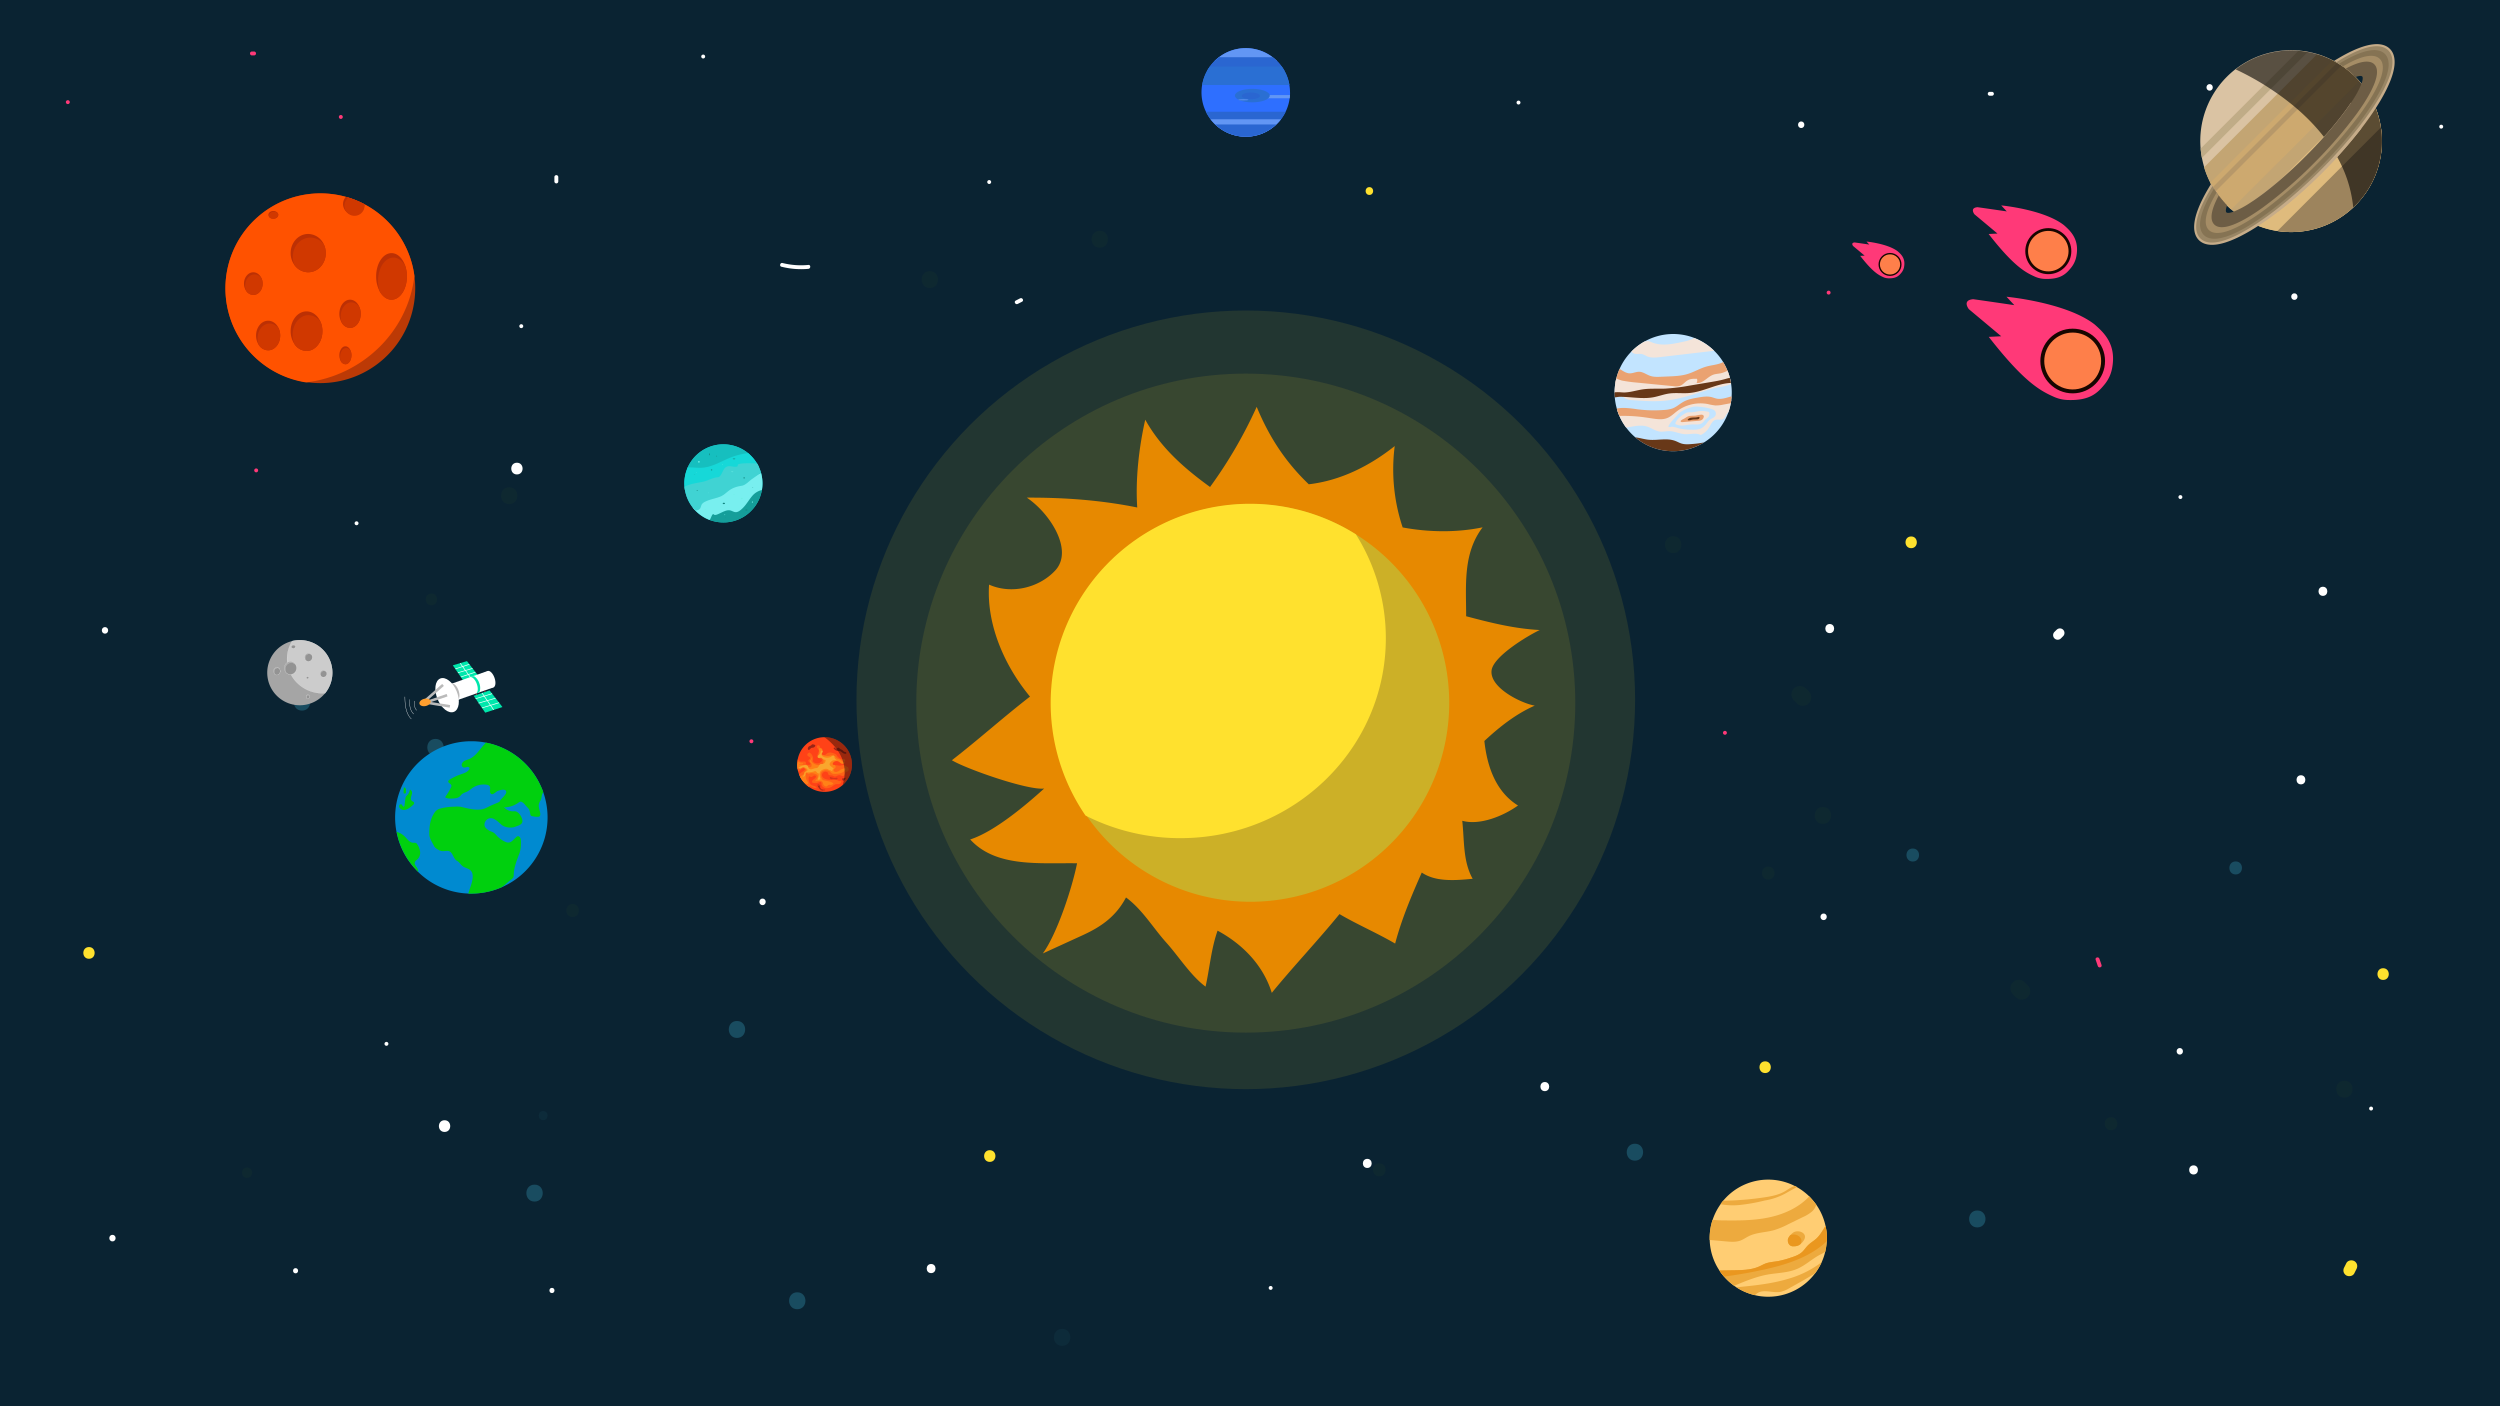<svg id="Layer_1" data-name="Layer 1" xmlns="http://www.w3.org/2000/svg" viewBox="0 0 1920 1080"><rect x="0" y="0" width="1920" height="1080" fill="#333333" stroke="none"/><defs><style>.cls-1{fill:#fff;}.cls-2{fill:#0a2332;}.cls-26,.cls-3{fill:#ffe12e;}.cls-4{fill:#ff3978;}.cls-5{fill:#0d2b3a;}.cls-6{fill:#194c60;}.cls-7{fill:#0e2830;}.cls-8{fill:#dac3a3;}.cls-9{fill:#c0ac87;}.cls-10{fill:#c3a573;}.cls-11{fill:#cda96f;}.cls-12{fill:#b79869;}.cls-13{fill:#dfbb7d;}.cls-14{fill:#9d845d;}.cls-15{opacity:0.59;}.cls-16{fill:#c6ac89;}.cls-17{fill:#998665;}.cls-18{fill:#857353;}.cls-19{fill:#a58d66;}.cls-20{fill:#6d5d45;}.cls-21,.cls-22,.cls-23{fill:#fe7f4a;stroke:#170600;}.cls-21,.cls-22,.cls-23,.cls-30,.cls-32,.cls-33,.cls-40,.cls-41,.cls-42{stroke-miterlimit:10;}.cls-21{stroke-width:3px;}.cls-22{stroke-width:2.13px;}.cls-23{stroke-width:1.07px;}.cls-24{fill:#008ad0;}.cls-25{fill:#00d00e;}.cls-26{opacity:0.1;}.cls-27{fill:#e78900;}.cls-28{fill:#ccb027;}.cls-29,.cls-30,.cls-32,.cls-33{fill:#00e7ac;}.cls-30,.cls-40,.cls-41,.cls-42{stroke:#fff;}.cls-30,.cls-32{stroke-width:0.5px;}.cls-31{fill:#bababa;}.cls-32{stroke:#ff4545;}.cls-33{stroke:#bababa;stroke-width:2px;}.cls-34{fill:#ff9e2e;}.cls-35{fill:#bc3a06;}.cls-36{fill:#ff5200;}.cls-37{fill:#bc3004;}.cls-38{fill:#d03800;}.cls-39{fill:#a5a5a5;}.cls-40{fill:#ccc;}.cls-40,.cls-41,.cls-42{stroke-width:0.1px;}.cls-41{fill:#aaa;}.cls-42{fill:#939393;}.cls-43{fill:#ffcd73;}.cls-44{fill:#edaa3e;}.cls-45{fill:#ea971f;}.cls-46{fill:#12c8cc;}.cls-47{fill:#16bfbf;}.cls-48{fill:#16d8d8;}.cls-49{fill:#159e9a;}.cls-50{fill:#78efef;}.cls-51{fill:#40d3d3;}.cls-52{fill:#13847e;}.cls-53{fill:#6fefe6;}.cls-54{fill:#c2e4ff;}.cls-55{fill:#f4e4d9;}.cls-56{fill:#eaa271;}.cls-57{fill:#683818;}.cls-58{fill:#ff4217;}.cls-59{fill:#ff6217;}.cls-60{fill:#ff8117;}.cls-61{fill:#f9a62d;}.cls-62{fill:#992516;}.cls-63{fill:#d83419;}.cls-64{opacity:0.4;}.cls-65{fill:#2e6fff;}.cls-66{fill:#6296f4;}.cls-67{fill:#2a66d1;}.cls-68{fill:#2a6fd3;}</style></defs><title>menu_background</title><path class="cls-1" d="M1037.49,243.37c-7.66-11.88-20.29-24.74-35-26.88-53.32-7.77-107.41-14.59-161.34-16.09A156.76,156.76,0,0,0,811.78,202a53.84,53.84,0,0,0-25.95-6.28,285.09,285.09,0,0,0-126.32,32.73,213.88,213.88,0,0,0-22.14,13.31c-10.15,7-20.43,14.39-29.19,23.1-5.73,5.7-10.5,12.35-15.3,18.8a55.16,55.16,0,0,0-6.21,10.46c-3.5,7.72-7.24,15.38-8.71,23.76s-3.05,17.42-2.31,26.07c1.59,18.58,5.93,33.14,14.35,49.89,5.84,11.62,14.32,21.86,22.33,32a491.91,491.91,0,0,0,34.33,38.41c26.72,27.33,56.15,51.73,87,74.31a606.32,606.32,0,0,0,98.42,58.67,43.43,43.43,0,0,0,21.75,6.94,44.28,44.28,0,0,0,23.32-1c13.57-3.74,28.28-14.23,35-26.89,7.18-13.57,10.77-30,5.9-45.07-4.46-13.79-13.29-28.51-26.88-35a609.32,609.32,0,0,1-88.4-51.54l5.11-6.61a58.35,58.35,0,0,0,8-29.53q.78-10.49,2-20.93c3.35-22.81,7.89-46.22,15.84-67.89.39-.78.8-1.55,1.21-2.32,7.28-.11,14.56.36,21.82.78q19,1.1,38,2.67,32.74,2.73,65.37,6.9c3.78.52,7.56,1,11.33,1.59a44.32,44.32,0,0,0,23.33,1.05,43.6,43.6,0,0,0,21.75-6.95c12.13-7.1,23.7-21,26.88-35C1046.8,273.48,1046.06,256.67,1037.49,243.37ZM708.83,334.92q-2.07,10.14-3.76,20.38-2.77-3.27-5.48-6.57c-1.29-1.82-2.52-3.67-3.71-5.55C700.09,340.26,704.42,337.52,708.83,334.92Z"/><rect class="cls-2" width="1920" height="1080"/><g id="Layer_2" data-name="Layer 2"><path class="cls-3" d="M1051.69,149.71c3.86,0,3.86-6,0-6s-3.87,6,0,6Z"/><path class="cls-3" d="M1467.78,421c5.79,0,5.8-9,0-9s-5.8,9,0,9Z"/><path class="cls-3" d="M760.15,892.34c5.79,0,5.8-9,0-9s-5.81,9,0,9Z"/><path class="cls-3" d="M68.34,736.34c5.79,0,5.8-9,0-9s-5.8,9,0,9Z"/><path class="cls-3" d="M1355.63,824.11c5.79,0,5.8-9,0-9s-5.8,9,0,9Z"/><path class="cls-3" d="M1808.12,977.91l1.62-3.25a4.74,4.74,0,0,0,.46-3.46,4.59,4.59,0,0,0-2.07-2.69c-2-1.08-5-.64-6.16,1.61l-1.62,3.25a4.77,4.77,0,0,0-.46,3.47,4.65,4.65,0,0,0,2.07,2.69c2,1.08,5,.63,6.16-1.62Z"/><path class="cls-3" d="M1830.24,752.59c5.79,0,5.8-9,0-9s-5.8,9,0,9Z"/><path class="cls-4" d="M1324.75,564.3a1.5,1.5,0,0,0,0-3,1.5,1.5,0,0,0,0,3Z"/><path class="cls-4" d="M1614,741.15l-1.66-4.87c-.62-1.81-3.52-1-2.89.8l1.66,4.87c.62,1.81,3.51,1,2.89-.8Z"/><path class="cls-4" d="M1404.39,226.23a1.5,1.5,0,0,0,0-3,1.5,1.5,0,0,0,0,3Z"/><path class="cls-4" d="M577.08,570.8a1.5,1.5,0,0,0,0-3,1.5,1.5,0,0,0,0,3Z"/><path class="cls-4" d="M196.75,362.76a1.5,1.5,0,0,0,0-3,1.5,1.5,0,0,0,0,3Z"/><path class="cls-4" d="M52.09,79.94a1.5,1.5,0,0,0,0-3,1.5,1.5,0,0,0,0,3Z"/><path class="cls-4" d="M193.49,42.56h1.63a1.5,1.5,0,0,0,0-3h-1.63a1.5,1.5,0,0,0,0,3Z"/><path class="cls-4" d="M261.76,91.32a1.5,1.5,0,0,0,0-3,1.5,1.5,0,0,0,0,3Z"/><path class="cls-5" d="M417.15,860.27c4.51,0,4.52-7,0-7s-4.51,7,0,7Z"/><path class="cls-5" d="M815.71,1033.61c8.37,0,8.38-13,0-13s-8.38,13,0,13Z"/><path class="cls-6" d="M334.46,580.47c8.37,0,8.38-13,0-13s-8.37,13,0,13Z"/><path class="cls-6" d="M1255.62,891.38c8.36,0,8.38-13,0-13s-8.38,13,0,13Z"/><path class="cls-6" d="M1518.57,942.65c8.36,0,8.38-13,0-13s-8.38,13,0,13Z"/><path class="cls-6" d="M410.54,922.8c8.36,0,8.38-13,0-13s-8.38,13,0,13Z"/><path class="cls-6" d="M231.93,545.74c8.37,0,8.38-13,0-13s-8.38,13,0,13Z"/><path class="cls-6" d="M566,797.12c8.37,0,8.38-13,0-13s-8.38,13,0,13Z"/><path class="cls-6" d="M612.3,1005.49c8.36,0,8.38-13,0-13s-8.38,13,0,13Z"/><path class="cls-6" d="M1321.77,319.33c6.43,0,6.44-10,0-10s-6.45,10,0,10Z"/><path class="cls-6" d="M1469,661.66c6.44,0,6.45-10,0-10s-6.44,10,0,10Z"/><path class="cls-6" d="M1717,671.58c6.44,0,6.45-10,0-10s-6.44,10,0,10Z"/><path class="cls-6" d="M1363.11,962.65c6.44,0,6.45-10,0-10s-6.44,10,0,10Z"/><path class="cls-7" d="M1358,675.52c6.43,0,6.44-10,0-10s-6.45,10,0,10Z"/><path class="cls-7" d="M1621.29,868c6.44,0,6.45-10,0-10s-6.44,10,0,10Z"/><path class="cls-7" d="M1059.28,903.42c6.44,0,6.45-10,0-10s-6.44,10,0,10Z"/><path class="cls-7" d="M439.75,704.29c6.43,0,6.44-10,0-10s-6.45,10,0,10Z"/><path class="cls-7" d="M189.72,904.63c5.15,0,5.16-8,0-8s-5.16,8,0,8Z"/><path class="cls-7" d="M331.33,464.82c5.79,0,5.8-9,0-9s-5.8,9,0,9Z"/><path class="cls-7" d="M391.07,387.17c8.36,0,8.38-13,0-13s-8.38,13,0,13Z"/><path class="cls-7" d="M714.11,221.22c8.37,0,8.38-13,0-13s-8.38,13,0,13Z"/><path class="cls-7" d="M844.66,190.24c8.36,0,8.38-13,0-13s-8.38,13,0,13Z"/><path class="cls-7" d="M1285,424.78c8.37,0,8.38-13,0-13s-8.38,13,0,13Z"/><path class="cls-7" d="M1377.73,537.93l2.21,2.22a6.52,6.52,0,0,0,9.2,0,6.57,6.57,0,0,0,1.9-4.6,6.83,6.83,0,0,0-1.9-4.6l-2.22-2.21a6.51,6.51,0,0,0-9.19,0,6.53,6.53,0,0,0-1.9,4.6,6.79,6.79,0,0,0,1.9,4.59Z"/><path class="cls-7" d="M1400,632.77c8.36,0,8.38-13,0-13s-8.38,13,0,13Z"/><path class="cls-7" d="M1545.89,763.62l2.21,2.22a6.75,6.75,0,0,0,4.6,1.9,6.66,6.66,0,0,0,4.6-1.9,6.57,6.57,0,0,0,1.9-4.6,6.81,6.81,0,0,0-1.9-4.6l-2.22-2.21a6.68,6.68,0,0,0-4.59-1.9,6.6,6.6,0,0,0-4.6,1.9,6.53,6.53,0,0,0-1.9,4.6,6.79,6.79,0,0,0,1.9,4.59Z"/><path class="cls-7" d="M1800.52,843c8.36,0,8.37-13,0-13s-8.38,13,0,13Z"/><path class="cls-1" d="M296.79,803.17a1.5,1.5,0,0,0,0-3,1.5,1.5,0,0,0,0,3Z"/><path class="cls-1" d="M759.71,141.3a1.5,1.5,0,0,0,0-3,1.5,1.5,0,0,0,0,3Z"/><path class="cls-1" d="M273.84,403.37a1.5,1.5,0,0,0,0-3,1.5,1.5,0,0,0,0,3Z"/><path class="cls-1" d="M975.87,990.63a1.5,1.5,0,0,0,0-3,1.5,1.5,0,0,0,0,3Z"/><path class="cls-1" d="M1400.54,706.61c3.21,0,3.22-5,0-5s-3.23,5,0,5Z"/><path class="cls-1" d="M1674.08,809.91c3.22,0,3.22-5,0-5s-3.22,5,0,5Z"/><path class="cls-1" d="M585.64,695.13c3.22,0,3.22-5,0-5s-3.22,5,0,5Z"/><path class="cls-1" d="M1383.32,98.31c3.22,0,3.22-5,0-5s-3.22,5,0,5Z"/><path class="cls-1" d="M1697,69.61c3.21,0,3.22-5,0-5s-3.23,5,0,5Z"/><path class="cls-1" d="M1762.08,230.3c3.21,0,3.22-5,0-5s-3.23,5,0,5Z"/><path class="cls-1" d="M80.63,486.63c3.22,0,3.23-5,0-5s-3.22,5,0,5Z"/><path class="cls-1" d="M86.37,953.38c3.22,0,3.23-5,0-5s-3.22,5,0,5Z"/></g><g id="Saturn"><path class="cls-8" d="M1808.9,58.89c1,1.06,2.07,2.14,3,3.25a69.69,69.69,0,0,1-3,95.35c-.52.53-1.06,1-1.6,1.55a69.74,69.74,0,0,1-85.17,8,68.54,68.54,0,0,1-8.58-6.46c-1.11-1-2.19-2-3.25-3a70.61,70.61,0,0,1-8.81-10.74c-.72-1.09-1.41-2.2-2.07-3.32s-1.31-2.31-1.91-3.48a69.87,69.87,0,0,1-4.75-11.84,71.46,71.46,0,0,1-1.72-7.15c-.44-2.37-.75-4.76-1-7.15a69.72,69.72,0,0,1,75.08-75.14,71.23,71.23,0,0,1,14.31,2.66,69.83,69.83,0,0,1,11.84,4.74c1.18.6,2.34,1.24,3.48,1.91s2.23,1.35,3.32,2.07A70.13,70.13,0,0,1,1808.9,58.89Z"/><path class="cls-9" d="M1772.35,39.93l-81.28,81.34a71.36,71.36,0,0,1-1-7.15L1765.2,39A71.34,71.34,0,0,1,1772.35,39.93Z"/><path class="cls-10" d="M1808.9,59.17c1,1,2.07,2.14,3,3.24a68.62,68.62,0,0,1,6.47,8.58,69.74,69.74,0,0,1-9.48,86.78c-.52.53-1.06,1-1.6,1.55a69.71,69.71,0,0,1-85.17,8,67.58,67.58,0,0,1-8.58-6.46q-1.66-1.46-3.25-3a69.65,69.65,0,0,1-8.81-10.74c-.72-1.09-1.41-2.19-2.07-3.31s-1.31-2.31-1.91-3.49a69.54,69.54,0,0,1-4.75-11.84l86.72-86.77a69.78,69.78,0,0,1,11.84,4.73c1.18.61,2.34,1.24,3.48,1.92s2.23,1.34,3.32,2.07A69.55,69.55,0,0,1,1808.9,59.17Z"/><path class="cls-11" d="M1808.9,59.17c1,1,2.07,2.14,3,3.24l-98.36,98.43q-1.66-1.46-3.25-3a69.65,69.65,0,0,1-8.81-10.74c-.72-1.09-1.41-2.19-2.07-3.31s-1.31-2.31-1.91-3.49l93.81-93.88c1.18.61,2.34,1.24,3.48,1.92s2.23,1.34,3.32,2.07A69.55,69.55,0,0,1,1808.9,59.17Z"/><path class="cls-12" d="M1798.15,50.37l-96.63,96.69c-.72-1.09-1.41-2.19-2.07-3.31l95.38-95.45C1796,49,1797.06,49.64,1798.15,50.37Z"/><path class="cls-13" d="M1818.41,71a69.74,69.74,0,0,1-9.48,86.78c-.52.53-1.06,1-1.6,1.55a69.71,69.71,0,0,1-85.17,8Z"/><path class="cls-14" d="M1828.53,97.88a69.63,69.63,0,0,1-19.6,59.89c-.52.53-1.06,1-1.6,1.55a69.63,69.63,0,0,1-58.27,18.09Z"/><path class="cls-15" d="M1808.9,59.17c1,1,2.07,2.14,3,3.24a68.62,68.62,0,0,1,6.47,8.58,69.74,69.74,0,0,1-9.48,86.78c-.52.53-1.06,1-1.6,1.55a98.67,98.67,0,0,0-8.65-31.56,116.36,116.36,0,0,0-14.1-22.93c-2.2-2.83-4.51-5.54-6.89-8.15a158.11,158.11,0,0,0-13.09-12.74c-1-.84-1.94-1.67-2.91-2.48s-2-1.63-3-2.42c-3.18-2.54-6.36-4.9-9.49-7.1q-2.67-1.87-5.28-3.59T1739,65.2a216.91,216.91,0,0,0-22-11.92A69.61,69.61,0,0,1,1765.2,39a69.41,69.41,0,0,1,14.31,2.66,69.78,69.78,0,0,1,11.84,4.73c1.18.61,2.34,1.24,3.48,1.92s2.23,1.34,3.32,2.07A69.55,69.55,0,0,1,1808.9,59.17Z"/><path class="cls-16" d="M1813.43,98.75a353.4,353.4,0,0,1-29.82,33.71,351.24,351.24,0,0,1-33.7,29.85q-1.37-.26-2.73-.57c-.76-.18-1.51-.38-2.27-.59-1.35-.38-2.67-.81-4-1.3-.82-.3-1.64-.62-2.44-1s-1.8-.79-2.69-1.23c-.42-.2-.83-.41-1.24-.62l-1.1-.59c-.67-.37-1.33-.75-2-1.15l-1.36-.86c12.17-8.15,26.61-20.4,40.84-34.64s26.46-28.69,34.6-40.86c.3.44.59.9.87,1.36.39.66.78,1.32,1.15,2,.2.36.4.73.59,1.1s.42.82.62,1.24c.44.88.85,1.77,1.23,2.68s.67,1.62,1,2.44c.48,1.32.92,2.65,1.3,4,.21.76.41,1.52.59,2.28S1813.26,97.83,1813.43,98.75Z"/><path class="cls-16" d="M1835.44,37.53c-4.67-4.67-15.38-7.16-39.93,7.43-1,.58-2,1.18-2.94,1.79q.92.49,1.83,1l.43.25c.52.3,1,.61,1.55.93s1.19.75,1.77,1.14c.43.28.86.58,1.28.87.76.53,1.52,1.08,2.27,1.65s1.49,1.15,2.22,1.76c7.93-4.34,13.75-6.26,17.2-6.47,1.58-.09,2.66.18,3.22.74s.84,1.7.72,3.36c-.25,3.62-2.34,9.75-7,18.13-.5.89-1,1.8-1.58,2.74-2.24,3.77-4.81,7.71-7.68,11.76A312.6,312.6,0,0,1,1775.09,124a313,313,0,0,1-39.3,33.71c-4,2.87-8,5.44-11.75,7.69-.8.48-1.59.93-2.36,1.36-8.57,4.85-14.83,7-18.5,7.26-1.66.12-2.79-.14-3.37-.72s-.82-1.63-.73-3.22c.2-3.49,2.17-9.44,6.66-17.57-.61-.73-1.2-1.47-1.77-2.23s-1.11-1.5-1.64-2.26c-.28-.39-.54-.79-.8-1.18-.42-.62-.82-1.24-1.2-1.87-.3-.48-.6-1-.88-1.45l-.3-.52c-.35-.61-.69-1.21-1-1.83-.7,1.12-1.37,2.22-2,3.31-14.58,24.56-12.08,35.27-7.41,39.93s15.38,7.17,39.93-7.43q2.88-1.71,5.87-3.66c5-3.22,10.13-6.9,15.4-11a351.24,351.24,0,0,0,33.7-29.85,353.4,353.4,0,0,0,29.82-33.71c4.16-5.41,7.91-10.7,11.19-15.78q1.82-2.81,3.42-5.51C1842.61,52.91,1840.11,42.19,1835.44,37.53Z"/><path class="cls-17" d="M1834.18,38.69c-4.33-4.33-14.51-6.43-38.37,8.2l-1.41.88.43.25c.52.3,1,.61,1.55.93s1.19.75,1.77,1.14c.43.28.86.58,1.28.87.76.53,1.52,1.08,2.27,1.65s1.49,1.15,2.22,1.76c.26.21.53.43.79.66,10.57-5.83,17-7,18.56-5.41s.35,8.35-5.92,19.48q-1,1.88-2.29,3.9c-2,3.34-4.36,6.82-6.91,10.39a322.46,322.46,0,0,1-34,39.58A321.2,321.2,0,0,1,1734.55,157c-3.57,2.56-7,4.87-10.38,6.91-1.22.75-2.4,1.44-3.52,2.08-11.36,6.47-18.2,7.81-19.86,6.15s-.4-8.14,5.6-18.93c-.22-.26-.44-.52-.65-.79-.61-.73-1.2-1.47-1.77-2.23s-1.11-1.5-1.64-2.26c-.28-.39-.54-.79-.8-1.18-.42-.62-.82-1.24-1.2-1.87-.3-.48-.6-1-.88-1.45l-.3-.52c-.37.59-.74,1.18-1.1,1.78-14.62,23.87-12.52,34-8.18,38.38s14.51,6.42,38.37-8.21q2-1.22,4-2.54c4.79-3.12,9.79-6.68,14.91-10.62A364.45,364.45,0,0,0,1782,130.88,364,364,0,0,0,1812.86,96c4-5.26,7.68-10.39,10.85-15.3.8-1.23,1.56-2.45,2.3-3.65C1840.62,53.19,1838.52,43,1834.18,38.69Z"/><path class="cls-18" d="M1831.58,41.39c-4-4-13.29-5.8-35.2,7.56q.9.55,1.77,1.14c.43.28.86.58,1.28.87.76.53,1.52,1.08,2.27,1.65s1.49,1.15,2.22,1.76c.26.21.53.43.79.66l1.12,1c8.65-4.54,13.87-5.44,15.23-4.08s.41,6.9-4.5,16q-1.55,2.9-3.64,6.25-2.43,3.92-5.36,8.08c-8.75,12.44-20.63,26.32-34.21,39.92s-27.46,25.48-39.9,34.24c-2.77,2-5.47,3.74-8.07,5.37-2.1,1.31-4.06,2.44-5.87,3.43-9.36,5.1-15,6.15-16.42,4.72s-.44-6.72,4.27-15.6c-.33-.37-.65-.75-1-1.12s-.44-.52-.65-.79c-.61-.73-1.2-1.47-1.77-2.23s-1.11-1.5-1.64-2.26c-.28-.39-.54-.79-.8-1.18-.42-.62-.82-1.24-1.2-1.87-13.59,22.19-11.74,31.6-7.76,35.58s13.66,5.87,36.51-8.36l1.11-.7c4.7-3,9.63-6.43,14.72-10.29a356.88,356.88,0,0,0,35.82-31.56,355.46,355.46,0,0,0,31.54-35.85c4-5.22,7.48-10.28,10.51-15.09l.47-.75C1837.46,55.05,1835.62,45.43,1831.58,41.39Z"/><path class="cls-19" d="M1827.66,45.22c-3.22-3.22-10.72-4.58-28.23,5.74.76.53,1.52,1.08,2.27,1.65s1.49,1.15,2.22,1.76c.26.21.53.43.79.66l1.12,1c.55.49,1.1,1,1.64,1.51,5.78-2.8,9.27-3.34,10.26-2.35s.41,4.7-2.62,10.83a98.65,98.65,0,0,1-5.6,9.69c-1,1.51-2,3-3.1,4.62-8.57,12.32-20.67,26.46-34.59,40.39s-28,26-40.36,34.61c-1.57,1.09-3.11,2.13-4.61,3.1a99,99,0,0,1-9.31,5.41c-6.36,3.21-10.17,3.87-11.21,2.82s-.43-4.62,2.52-10.63c-.51-.54-1-1.08-1.49-1.63-.33-.37-.65-.75-1-1.12s-.44-.52-.65-.79c-.61-.73-1.2-1.47-1.77-2.23s-1.11-1.5-1.64-2.26c-10.53,17.78-9.18,25.37-5.94,28.61s11.29,4.66,30.22-6.94c1-.63,2.1-1.31,3.2-2,3.55-2.3,7.27-4.9,11.11-7.77a353.43,353.43,0,0,0,37.32-32.75A353.38,353.38,0,0,0,1811,89.75c2.86-3.84,5.46-7.56,7.76-11.11.8-1.24,1.54-2.43,2.24-3.58C1832.32,56.39,1831,48.53,1827.66,45.22Z"/><path class="cls-20" d="M1825.06,52a6.45,6.45,0,0,0-1.59-2.59,6.58,6.58,0,0,0-2.35-1.51c-3.36-1.26-9.22-.74-19.42,4.71.75.57,1.49,1.15,2.22,1.76.26.21.53.43.79.66l1.12,1c.55.49,1.1,1,1.64,1.51s1,.91,1.43,1.38l.22.22c2.74-1,4.44-1,5.06-.4s.54,2.48-.53,5.43a70.48,70.48,0,0,1-7.33,13.62c-.25.39-.52.78-.78,1.18-8.14,12.17-20.38,26.63-34.6,40.86s-28.67,26.49-40.84,34.64l-1.18.77a72.68,72.68,0,0,1-13.19,7.18c-3.2,1.23-5.18,1.36-5.85.69s-.55-2.49.54-5.47l-.09-.08c-.5-.51-1-1-1.48-1.53s-1-1.08-1.49-1.63c-.33-.37-.65-.75-1-1.12s-.44-.52-.65-.79c-.61-.73-1.2-1.47-1.77-2.23-5.63,10.45-6.18,16.4-4.89,19.8a6.52,6.52,0,0,0,1.5,2.36,6.59,6.59,0,0,0,2.6,1.58c3.58,1.22,9.88.45,20.92-5.75,2.28-1.27,4.75-2.77,7.44-4.54q3.38-2.2,6.94-4.79a329.53,329.53,0,0,0,38.3-33.25A330,330,0,0,0,1810,87.31q2.58-3.57,4.79-6.94c1.87-2.84,3.44-5.45,4.75-7.83C1825.54,61.74,1826.27,55.54,1825.06,52Z"/></g><path class="cls-4" d="M1547,234.36l-6-6.46s45.91,4.3,67.67,21.28c7.23,6.38,17.11,15.41,13.32,34.16a27.31,27.31,0,0,1-5.64,11.85c-5.7,7-11.72,12.62-28.55,12a28.26,28.26,0,0,1-10.5-2.47c-10.37-4.61-22.94-11.34-49.93-46l9.57-.47-24.87-20.81s-5.5-6.93,3.35-7.65C1524.28,231,1547,234.36,1547,234.36Z"/><circle class="cls-21" cx="1591.83" cy="277.26" r="23.34"/><path class="cls-4" d="M1541.2,162.36l-4.25-4.6s32.66,3.07,48.14,15.14c5.15,4.54,12.18,11,9.48,24.3a19.48,19.48,0,0,1-4,8.44c-4,5-8.34,9-20.31,8.56a20.11,20.11,0,0,1-7.47-1.75c-7.38-3.29-16.32-8.07-35.52-32.74l6.8-.34-17.69-14.8s-3.91-4.94,2.38-5.45C1525,160,1541.2,162.36,1541.2,162.36Z"/><circle class="cls-22" cx="1573.1" cy="192.88" r="16.61"/><path class="cls-4" d="M1435.6,187.82l-2.13-2.3s16.33,1.53,24.07,7.57c2.58,2.27,6.09,5.49,4.74,12.15a9.65,9.65,0,0,1-2,4.22c-2,2.48-4.17,4.49-10.16,4.28a10,10,0,0,1-3.73-.87c-3.69-1.65-8.16-4-17.77-16.37l3.41-.17-8.85-7.4s-2-2.47,1.19-2.73C1427.52,186.63,1435.6,187.82,1435.6,187.82Z"/><circle class="cls-23" cx="1451.54" cy="203.08" r="8.3"/><g id="Earth"><path class="cls-24" d="M420.53,627.77a58.86,58.86,0,0,1-2.16,15.8,58.61,58.61,0,0,1-33.42,38c-1,.43-2,.83-3.06,1.21A58.36,58.36,0,0,1,362,686.27c-.78,0-1.56,0-2.34,0a58.82,58.82,0,0,1-14.56-2.43c-.62-.18-1.23-.38-1.84-.59a58.49,58.49,0,0,1-22.21-13.66h0a59,59,0,0,1-5.72-6.5A58.49,58.49,0,0,1,362,569.27h.59a58.5,58.5,0,0,1,54.63,39.13A58.31,58.31,0,0,1,420.53,627.77Z"/><path class="cls-25" d="M417.24,608.4a8.08,8.08,0,0,0-1.15,2.7,22.13,22.13,0,0,1-.48,2.58c-.34,1-1,1.82-1.4,2.79-.83,2-.35,3.67.13,5.6.29,1.17,1.07,3.61.23,4.7s-4.71.3-6,0a1.31,1.31,0,0,1-1.24-1.22c-.6-2.75-.34-3.61-2.34-5.52-1.44-1.37-2.44-3.19-4.28-4.12a2,2,0,0,0-.95-.26,2.31,2.31,0,0,0-1.15.49,20.74,20.74,0,0,1-9.94,3.92,4.73,4.73,0,0,1-1.45-.09h0c-2.06-.47-3.89-2.24-3.41-4.33h0a3.42,3.42,0,0,1,.35-.89c.85-1.58,6.54-5.72,4-7.8-1.4-1.14-5.19.09-6.53.85-1.15.65-3.52,3.38-4.86,1.53s.83-4.62-1.38-6.12a3.71,3.71,0,0,0-1.58-.53,15.44,15.44,0,0,0-11.09,2.52,31.45,31.45,0,0,1-4.14,2.86,19.44,19.44,0,0,0-3.5,1.59c-.88.67-1.49,1.66-2.37,2.33-1.36,1-3.19,1.18-4.9,1.29-2.05.13-4.28.21-6-1a50.59,50.59,0,0,0,4.48-7.4,2.55,2.55,0,0,0,.38-1.68c-.34-1.36-2.7-1.82-2.43-3.2a2,2,0,0,1,1-1.17,41.2,41.2,0,0,1,8.49-4.08c2.41-.83,5.11-1.58,6.51-3.71a1.59,1.59,0,0,0,.33-1.13c-.15-.79-1.19-1-2-.85a6.18,6.18,0,0,1-2.33.45,2.24,2.24,0,0,1-1.56-2.73,4.13,4.13,0,0,1,2.29-2.54c1.05-.53,2.21-.81,3.3-1.25,3.28-1.33,5.66-4,7.86-6.69,1.14-1.38,2.22-2.81,3.42-4.15.08-.09.9-1,1.57-1.81a58.61,58.61,0,0,1,41.12,31.13A59.24,59.24,0,0,1,417.24,608.4Z"/><path class="cls-25" d="M373,635.79a11.24,11.24,0,0,0,4.72,3c2,.81,2.38,1.49,3.79,3a19.77,19.77,0,0,0,7.1,4.95c3.11,1.24,4.93-1,6.94-3,1.09-1,2-2.21,3.35-1.1s1.24,3.73,1.16,5.44a23.37,23.37,0,0,1-1.05,7.11c-2,5.34-4.23,10.51-4.45,16.28-.1,2.73-.43,2.83-2.43,4.34-2.49,1.87-4.48,4.21-7.18,5.72-1,.43-2,.83-3.06,1.21A58.36,58.36,0,0,1,362,686.27c-.78,0-1.56,0-2.34,0,1.2-4.71,5.64-13.46,1.94-17.58-1.37-1.54-3.88-2-5.61-3a11.33,11.33,0,0,1-2.79-2.65,7.59,7.59,0,0,0-2.42-2c-3.09-2-3-7.55-7.22-7.55-2.35,0-3.87.67-6.15-.47-1.69-.85-3.34-1.76-4.17-3.45-1.34-2.77-3.51-5.81-3.54-8.85-.05-5.18.47-10.52,3.08-15.1,1.31-2.3,2.45-3.74,4.93-4.52a40.3,40.3,0,0,1,11-1.53,21,21,0,0,1,5.2.06c4.94,1.14,10.06,2.62,15.18,2.07,2.63-.28,4.45-1.31,6.74-2.45,2.13-1.06,4.37-1.88,6.55-2.85.48-.21,1-.54,1.42-.72a1.28,1.28,0,0,1,1.34.12c.86.66.94,1.83,1.28,2.78a5.09,5.09,0,0,0,.79,1.43,7,7,0,0,0,.74.81,9.18,9.18,0,0,0,7,2.23c3.19-.24,6,4.37,6.26,7.16.29,3.14-3.18,3.79-5.41,4.69-3.2,1.29-8.06.72-10.7-1.54-2.14-1.84-5.12-4.95-8.14-5C373.31,628.29,370.59,632.85,373,635.79Z"/><path class="cls-25" d="M321.11,669.41a.93.93,0,0,1,0,.13,59,59,0,0,1-5.72-6.5,58.07,58.07,0,0,1-10.77-24.2,14.46,14.46,0,0,1,6.2,3.58c2,2,3.87,4.82,6.71,4.85a4.55,4.55,0,0,1,1.92.14,2.81,2.81,0,0,1,1.06,1.1,13,13,0,0,1,2.14,5.71,7,7,0,0,1-1.94,5.63c-.73.69-1.67,1.22-2,2.15C317.65,664.52,321.71,666.77,321.11,669.41Z"/><path class="cls-25" d="M310.72,618.05l.56-4.47a4.76,4.76,0,0,1,.4-1.62,13,13,0,0,1,1.67-1.9,8.36,8.36,0,0,0,1.26-3,.69.69,0,0,1,.19-.37c.22-.2.57-.07.8.12a3,3,0,0,1,.74,2.85c-.19,1-.63,2-.76,3a2.67,2.67,0,0,0,1.06,2.71,4.22,4.22,0,0,1,1.09.58,1.31,1.31,0,0,1,.15,1.42,3.53,3.53,0,0,1-1,1.14c-.58.5-1.17,1-1.78,1.45A9.75,9.75,0,0,1,311,622a4,4,0,0,1-4.11-1.65,2.06,2.06,0,0,1-.13-2,1.28,1.28,0,0,1,1.82-.43,4.62,4.62,0,0,1,.67,1.09c.23.36.72.66,1.07.41a.85.85,0,0,0,.27-.42,2.89,2.89,0,0,0,.15-1.37"/><path class="cls-25" d="M311.79,608.45a1.24,1.24,0,0,1-.24.72c-.21.25-.37.19-.66.22s-.86.23-.91-.31a10.65,10.65,0,0,1,0-1.13c0-.76,0-1.52.08-2.28,0-.41.22-.95.62-.9a.74.74,0,0,1,.47.35,2.59,2.59,0,0,1,.66,1.24,6.24,6.24,0,0,1-.05,1C311.73,607.71,311.81,608.08,311.79,608.45Z"/></g><circle class="cls-26" cx="956.76" cy="540" r="253.07"/><circle class="cls-26" cx="956.76" cy="537.47" r="299"/><path class="cls-27" d="M929.32,374a346.91,346.91,0,0,0,35.82-61.54c9.55,23.07,22,42.24,40,59.47,24.38-2.82,46.77-14.07,66-29.35a140.67,140.67,0,0,0,6.11,62.49c20,3.74,41.53,4.05,61.4-.09-15.26,20.11-12.65,44.58-12.65,68.29,18.83,5,37.06,9.58,56.52,10.59-9,4.26-35.77,20.2-37,31.11-1.48,13.35,23.08,25.27,33.18,26.95-14.59,6.45-27,16.27-38.71,27.15,2.14,19.84,8.89,39.05,25.84,49.57-11.38,8.13-29.34,15.45-42.82,11.72,1.69,15.33.46,31.09,8,44.55-13,1.24-28.35,2.61-39.09-4.8-7.95,18-15.44,35.57-20.45,54.56-13.8-8.1-29-14.56-42.74-22.65-16.16,19.88-35.81,40.62-52,60.5-6.52-21.06-22.22-37.3-41.63-47.78-5,14.22-6,28.64-9.23,43-11.32-8.36-20.6-23.19-30-33.65-10.34-11.48-18.49-25.57-31.1-34.83-7.62,14.47-18.88,22.42-33.3,29l-30.58,14c11.1-15.31,22.61-50.72,26.3-69.26-29.24-.4-62.34,3.3-82.07-18.29,18.46-5.94,42.42-26.09,56.79-39.11-12.41,1.57-60.21-15.19-70.87-21.74,20.1-15.54,39.89-33.33,60-48.87-19.6-23.61-33.53-55.42-31.43-86,16.82,7.54,38.06,2.71,50.69-10.72,14.61-15.53-4-44.2-21.72-56.08,28.36-.14,57,1.9,84.82,7.57-1.46-21.85,1.32-46.07,6.15-67.43C891.57,343.89,909.24,359.45,929.32,374Z"/><path class="cls-28" d="M1113,540a152.73,152.73,0,1,1-10.35-55.44A153,153,0,0,1,1113,540Z"/><path class="cls-3" d="M1064.32,490.23c0,84.76-70.62,153.47-157.73,153.47a160.59,160.59,0,0,1-72.91-17.35,153,153,0,0,1,207.63-216A149.67,149.67,0,0,1,1064.32,490.23Z"/><polygon class="cls-29" points="373.83 527.42 362.26 532.15 347.76 510.96 358.63 507.74 373.83 527.42"/><polygon class="cls-29" points="385.86 542.99 372.65 547.34 363.8 534.4 375.99 530.21 385.86 542.99"/><line class="cls-30" x1="365.24" y1="536.61" x2="377.93" y2="532.73"/><rect class="cls-1" x="348.31" y="519.78" width="29.26" height="13.38" transform="translate(-154.42 150.65) rotate(-19.42)"/><ellipse class="cls-1" cx="376.74" cy="521.6" rx="3.24" ry="6.69" transform="translate(-152.01 154.97) rotate(-19.42)"/><ellipse class="cls-31" cx="349.14" cy="531.33" rx="3.24" ry="6.69" transform="translate(-156.82 146.34) rotate(-19.42)"/><path class="cls-31" d="M364.93,532.79a1.33,1.33,0,0,0,.44-.09l-.42.15Z"/><path class="cls-31" d="M360.5,520.23l.42-.15a1.31,1.31,0,0,0-.4.22Z"/><line class="cls-30" x1="353.37" y1="509.3" x2="361.82" y2="520.95"/><path class="cls-29" d="M368.07,524.66a10,10,0,0,1,.53,5.58,2.36,2.36,0,0,1-1.36,1.8l-1.87.66a1.7,1.7,0,0,0,.83-.63c.95-1.26,1-3.94,0-6.76s-2.72-4.87-4.24-5.25a1.79,1.79,0,0,0-1.05,0l1.87-.66A2.39,2.39,0,0,1,365,520,9.89,9.89,0,0,1,368.07,524.66Z"/><line class="cls-30" x1="370.14" y1="532.15" x2="379.16" y2="545.19"/><line class="cls-30" x1="367.52" y1="540" x2="380.6" y2="536.19"/><line class="cls-30" x1="370.14" y1="543.66" x2="383.32" y2="539.69"/><line class="cls-30" x1="353.91" y1="519.94" x2="365.15" y2="516.18"/><line class="cls-30" x1="351.66" y1="516.65" x2="362.94" y2="513.31"/><line class="cls-30" x1="349.67" y1="513.75" x2="360.5" y2="510.16"/><line class="cls-32" x1="372.72" y1="531.33" x2="371.97" y2="530.38"/><line class="cls-32" x1="366.06" y1="533.62" x2="365.37" y2="532.7"/><ellipse class="cls-1" cx="343.37" cy="533.9" rx="7.93" ry="13.84" transform="translate(-176.91 170.22) rotate(-22.3)"/><line class="cls-33" x1="340.24" y1="526.02" x2="326.57" y2="538.09"/><line class="cls-33" x1="343.37" y1="533.9" x2="327.14" y2="539.46"/><line class="cls-33" x1="345.53" y1="542.48" x2="326.57" y2="539.46"/><ellipse class="cls-34" cx="326.41" cy="539.46" rx="4.41" ry="2.83" transform="translate(-116.12 90.32) rotate(-13.4)"/><path class="cls-1" d="M318.15,538.47c0,2.72-.2,4.93,1.71,7.09.11.12.29-.06.18-.18-1.85-2.1-1.66-4.31-1.63-6.91a.13.13,0,0,0-.26,0Z"/><path class="cls-1" d="M314.55,537.26c-.18,4.13-.05,8.11,3.05,11.17.12.11.3-.07.18-.18-3.06-3-3.15-7-3-11a.13.13,0,0,0-.26,0Z"/><path class="cls-1" d="M310.82,535.21c.06,5.75.59,12.74,4.94,17a.13.13,0,1,0,.18-.18c-4.29-4.2-4.8-11.14-4.86-16.81a.13.13,0,0,0-.26,0Z"/><g id="Mars"><path class="cls-35" d="M318.89,221.47a72.88,72.88,0,1,1-53.26-70.31l2.05.61a73,73,0,0,1,51.21,69.7Z"/><path class="cls-36" d="M318.27,212c-5,42.44-39.44,76.23-83.1,81.72a73,73,0,1,1,30.46-142.52l2.05.61A73.06,73.06,0,0,1,318.27,212Z"/><path class="cls-37" d="M250.2,194.4c0,8.13-6,14.71-13.5,14.71a13.07,13.07,0,0,1-10.37-5.3,15.52,15.52,0,0,1-3.12-9.41c0-8.13,6-14.72,13.49-14.72a13.4,13.4,0,0,1,12.06,8.12A15.67,15.67,0,0,1,250.2,194.4Z"/><path class="cls-38" d="M250.2,194.4c0,8.13-6,14.71-13.5,14.71a13.07,13.07,0,0,1-10.37-5.3,15.76,15.76,0,0,1-1.44-6.62c0-8.13,6-14.71,13.49-14.71a13,13,0,0,1,10.38,5.32A15.67,15.67,0,0,1,250.2,194.4Z"/><path class="cls-37" d="M215.2,257.66c0,6.3-4.15,11.4-9.27,11.4A8.69,8.69,0,0,1,198.8,265a13,13,0,0,1-2.14-7.29c0-6.3,4.15-11.41,9.27-11.41,3.62,0,6.77,2.56,8.29,6.29A13.53,13.53,0,0,1,215.2,257.66Z"/><path class="cls-38" d="M215.2,257.66c0,6.3-4.15,11.4-9.27,11.4A8.69,8.69,0,0,1,198.8,265a13.55,13.55,0,0,1-1-5.13c0-6.3,4.15-11.4,9.27-11.4a8.7,8.7,0,0,1,7.14,4.12A13.53,13.53,0,0,1,215.2,257.66Z"/><path class="cls-37" d="M201.71,217.82c0,4.8-3.2,8.7-7.16,8.7a6.75,6.75,0,0,1-5.51-3.14,9.87,9.87,0,0,1-1.66-5.56c0-4.81,3.21-8.71,7.17-8.71,2.8,0,5.23,2,6.4,4.8A10.17,10.17,0,0,1,201.71,217.82Z"/><path class="cls-38" d="M201.71,217.82c0,4.8-3.2,8.7-7.16,8.7a6.75,6.75,0,0,1-5.51-3.14,10.13,10.13,0,0,1-.76-3.91c0-4.81,3.2-8.71,7.16-8.71a6.73,6.73,0,0,1,5.51,3.15A10.17,10.17,0,0,1,201.71,217.82Z"/><path class="cls-37" d="M312.51,212.28c0,9.88-5.3,17.89-11.82,17.89-3.66,0-6.92-2.51-9.09-6.45a23.91,23.91,0,0,1-2.73-11.44c0-9.88,5.29-17.88,11.82-17.88,4.62,0,8.62,4,10.56,9.86A25.3,25.3,0,0,1,312.51,212.28Z"/><path class="cls-38" d="M312.51,212.28c0,9.88-5.3,17.89-11.82,17.89-3.66,0-6.92-2.51-9.09-6.45a25.43,25.43,0,0,1-1.26-8c0-9.88,5.29-17.89,11.81-17.89,3.66,0,6.93,2.52,9.1,6.47A25.3,25.3,0,0,1,312.51,212.28Z"/><path class="cls-37" d="M269.93,272.85c0,3.81-2.08,6.9-4.65,6.9a4.28,4.28,0,0,1-3.57-2.49,9.07,9.07,0,0,1-1.07-4.41c0-3.81,2.08-6.89,4.64-6.89,1.82,0,3.4,1.54,4.16,3.8A9.81,9.81,0,0,1,269.93,272.85Z"/><path class="cls-38" d="M269.93,272.85c0,3.81-2.08,6.9-4.65,6.9a4.28,4.28,0,0,1-3.57-2.49,9.55,9.55,0,0,1-.5-3.1c0-3.81,2.08-6.89,4.65-6.89a4.28,4.28,0,0,1,3.58,2.49A9.81,9.81,0,0,1,269.93,272.85Z"/><path class="cls-37" d="M247.63,254.35c0,8.39-5.46,15.2-12.21,15.2a11.45,11.45,0,0,1-9.39-5.48,17.6,17.6,0,0,1-2.82-9.72c0-8.4,5.47-15.2,12.21-15.2,4.77,0,8.91,3.41,10.92,8.38A18.2,18.2,0,0,1,247.63,254.35Z"/><path class="cls-38" d="M247.63,254.35c0,8.39-5.46,15.2-12.21,15.2a11.45,11.45,0,0,1-9.39-5.48,18.27,18.27,0,0,1-1.3-6.84c0-8.39,5.47-15.2,12.21-15.2a11.43,11.43,0,0,1,9.4,5.5A18.2,18.2,0,0,1,247.63,254.35Z"/><path class="cls-37" d="M277.05,241c0,6-3.68,10.85-8.21,10.85a7.62,7.62,0,0,1-6.31-3.91,13.11,13.11,0,0,1-1.89-6.94c0-6,3.67-10.84,8.2-10.84,3.21,0,6,2.43,7.34,6A13.59,13.59,0,0,1,277.05,241Z"/><path class="cls-38" d="M277.05,241c0,6-3.68,10.85-8.21,10.85a7.62,7.62,0,0,1-6.31-3.91,13.7,13.7,0,0,1-.87-4.88c0-6,3.67-10.85,8.2-10.85a7.62,7.62,0,0,1,6.32,3.93A13.59,13.59,0,0,1,277.05,241Z"/><path class="cls-37" d="M267.68,151.77a73.23,73.23,0,0,1,12.21,5.08,8.21,8.21,0,1,1-14.26-5.69Z"/><path class="cls-38" d="M279.89,156.85a7.74,7.74,0,1,1-12.21-5.08A73.23,73.23,0,0,1,279.89,156.85Z"/><path class="cls-37" d="M213.71,165c0,1.64-1.7,3-3.79,3a4.26,4.26,0,0,1-2.91-1.07,2.61,2.61,0,0,1-.88-1.9c0-1.65,1.7-3,3.79-3a4,4,0,0,1,3.39,1.64A2.53,2.53,0,0,1,213.71,165Z"/><path class="cls-38" d="M213.71,165c0,1.64-1.7,3-3.79,3a4.26,4.26,0,0,1-2.91-1.07,2.46,2.46,0,0,1-.41-1.34c0-1.64,1.7-3,3.79-3a4.27,4.27,0,0,1,2.92,1.08A2.53,2.53,0,0,1,213.71,165Z"/></g><path class="cls-39" d="M255.24,516.65a25,25,0,1,1-30.8-24.33,25.36,25.36,0,0,1,12.56.25l.7.21a25,25,0,0,1,17.54,23.87Z"/><path class="cls-40" d="M255.24,516.65a24.9,24.9,0,0,1-5.6,15.77c-.56,0-1.13.05-1.7.05-15.18,0-27.49-11.83-27.49-26.43a25.58,25.58,0,0,1,4-13.72,25.36,25.36,0,0,1,12.56.25l.7.21a25,25,0,0,1,17.54,23.87Z"/><path class="cls-41" d="M227.67,513a4.84,4.84,0,0,1-4.62,5,4.48,4.48,0,0,1-3.56-1.81,5.37,5.37,0,0,1-1.06-3.23,4.85,4.85,0,0,1,4.62-5,4.6,4.6,0,0,1,4.13,2.78A5.45,5.45,0,0,1,227.67,513Z"/><path class="cls-42" d="M227.67,513a4.84,4.84,0,0,1-4.62,5,4.48,4.48,0,0,1-3.56-1.81,5.47,5.47,0,0,1-.49-2.27,4.85,4.85,0,0,1,4.62-5,4.49,4.49,0,0,1,3.56,1.82A5.45,5.45,0,0,1,227.67,513Z"/><path class="cls-41" d="M215.11,515.4a2.76,2.76,0,0,1-2.45,3,2.32,2.32,0,0,1-1.89-1.07,3.44,3.44,0,0,1-.57-1.91,2.75,2.75,0,0,1,2.46-3,2.46,2.46,0,0,1,2.19,1.64A3.44,3.44,0,0,1,215.11,515.4Z"/><path class="cls-42" d="M215.11,515.4a2.76,2.76,0,0,1-2.45,3,2.32,2.32,0,0,1-1.89-1.07,3.49,3.49,0,0,1-.26-1.35,2.76,2.76,0,0,1,2.45-3,2.31,2.31,0,0,1,1.89,1.08A3.44,3.44,0,0,1,215.11,515.4Z"/><path class="cls-41" d="M250.9,517.39a2.58,2.58,0,0,1-2.5,2.66,2.43,2.43,0,0,1-1.93-1,2.75,2.75,0,0,1-.58-1.7,2.59,2.59,0,0,1,2.51-2.66,2.49,2.49,0,0,1,2.24,1.46A2.81,2.81,0,0,1,250.9,517.39Z"/><path class="cls-42" d="M250.9,517.39a2.58,2.58,0,0,1-2.5,2.66,2.43,2.43,0,0,1-1.93-1,2.78,2.78,0,0,1-.27-1.2,2.59,2.59,0,0,1,2.51-2.66,2.48,2.48,0,0,1,1.93,1A2.81,2.81,0,0,1,250.9,517.39Z"/><path class="cls-41" d="M239.83,504.75a3.07,3.07,0,0,1-2.93,3.19,2.83,2.83,0,0,1-2.26-1.15,3.38,3.38,0,0,1-.68-2,3.08,3.08,0,0,1,2.94-3.2,2.9,2.9,0,0,1,2.62,1.76A3.41,3.41,0,0,1,239.83,504.75Z"/><path class="cls-42" d="M239.83,504.75a3.07,3.07,0,0,1-2.93,3.19,2.83,2.83,0,0,1-2.26-1.15,3.41,3.41,0,0,1-.31-1.44,3.08,3.08,0,0,1,2.93-3.2,2.84,2.84,0,0,1,2.26,1.16A3.41,3.41,0,0,1,239.83,504.75Z"/><path class="cls-41" d="M237.65,535.06a1.41,1.41,0,0,1-1.18,1.55,1.12,1.12,0,0,1-.91-.56,1.85,1.85,0,0,1-.27-1,1.4,1.4,0,0,1,1.18-1.55,1.21,1.21,0,0,1,1.06.85A2,2,0,0,1,237.65,535.06Z"/><path class="cls-42" d="M237.65,535.06a1.41,1.41,0,0,1-1.18,1.55,1.12,1.12,0,0,1-.91-.56,2,2,0,0,1-.13-.7,1.41,1.41,0,0,1,1.19-1.55,1.12,1.12,0,0,1,.91.56A2,2,0,0,1,237.65,535.06Z"/><path class="cls-41" d="M237,520.43a.83.83,0,0,1-.85.8.86.86,0,0,1-.65-.29.78.78,0,0,1-.19-.51.82.82,0,0,1,.84-.8.86.86,0,0,1,.76.44A.74.74,0,0,1,237,520.43Z"/><path class="cls-42" d="M237,520.43a.83.83,0,0,1-.85.8.63.63,0,0,1-.74-.65.83.83,0,0,1,.85-.8.86.86,0,0,1,.65.29A.74.74,0,0,1,237,520.43Z"/><path class="cls-41" d="M226.85,496.64a1.46,1.46,0,0,1-1.59,1.27,1.79,1.79,0,0,1-1.23-.46,1.11,1.11,0,0,1-.36-.81,1.46,1.46,0,0,1,1.59-1.27,1.68,1.68,0,0,1,1.42.7A1.06,1.06,0,0,1,226.85,496.64Z"/><path class="cls-42" d="M226.85,496.64a1.46,1.46,0,0,1-1.59,1.27,1.79,1.79,0,0,1-1.23-.46,1,1,0,0,1-.17-.57,1.46,1.46,0,0,1,1.59-1.27,1.77,1.77,0,0,1,1.23.46A1.06,1.06,0,0,1,226.85,496.64Z"/><g id="Pluto"><path class="cls-43" d="M1403,950.88a45.18,45.18,0,0,1-1.24,10.54,44.17,44.17,0,0,1-2.73,8,45,45,0,0,1-65.58,19.18c-.55-.36-1.09-.73-1.63-1.11a45.27,45.27,0,0,1-11.3-11.71,44.6,44.6,0,0,1-7.48-23.51h0c0-.46,0-.91,0-1.37a44.87,44.87,0,0,1,8.3-26c.65-.91,1.33-1.8,2-2.66a45,45,0,0,1,55.27-11.3c.47.24.93.48,1.39.74a45.69,45.69,0,0,1,9.55,7.18A45.12,45.12,0,0,1,1402,941.46,45.68,45.68,0,0,1,1403,950.88Z"/><path class="cls-44" d="M1389.55,918.8c-8.12,8.69-19.57,13.81-31.25,16.23-12.27,2.55-24.91,2.38-37.44,2.2-1.59,0-3.69-.34-5.65-.33a44.88,44.88,0,0,0-2.22,14c0,.46,0,.91,0,1.37h0l12.56,1.13c3.73.33,7.61.65,11.12-.65,2.23-.83,4.17-2.26,6.3-3.33,6-3,13.14-2.86,19.63-4.7a64.87,64.87,0,0,0,10.73-4.48l11.22-5.48a29.45,29.45,0,0,0,6.91-4.19,10.82,10.82,0,0,0,3.41-5.41Z"/><path class="cls-44" d="M1399,969.4a44.86,44.86,0,0,1-5.07,8.53c-6.37,4-12.91,7.6-19.45,11.25a23.69,23.69,0,0,1-7.2,3c-5.82,1-12.39-2.21-17.45.85a15,15,0,0,0-2.11,1.63,44.67,44.67,0,0,1-14.3-6.11l.76,0q3.9-.33,7.8-.75c10.84-1.14,21.7-2.68,32.12-5.89A77.67,77.67,0,0,0,1399,969.4Z"/><path class="cls-44" d="M1378.61,910.88c-2.58.42-5,2.36-7.4,3.79-4.76,2.91-10.38,4-15.89,4.85-7.08,1.08-14.21,1.83-21.35,2.26-3.54.21-7.09.34-10.63.4-.72.86-1.4,1.75-2,2.66a52.38,52.38,0,0,0,14.15.65,140.81,140.81,0,0,0,19.8-3.49,50.31,50.31,0,0,0,18.11-6.68l6.65-3.7Z"/><path class="cls-44" d="M1403,950.88q0,1.2-.06,2.4a45.37,45.37,0,0,1-1.18,8.14,46.12,46.12,0,0,1-4.09,2.24c-6.07,3.23-11.17,8.16-17.49,10.86-7,3-14.8,3-22.27,4.28-9,1.58-17.53,5.12-26,8.63l-.11,0a45.56,45.56,0,0,1-7.72-7,46.47,46.47,0,0,1-3.58-4.69l11.44-.19c6.41-.11,13-.25,18.9-2.83,1.82-.8,3.55-1.82,5.42-2.49,2.94-1,6.12-1.17,9.2-1.7a67.24,67.24,0,0,0,9.7-2.64c3.19-1,6.48-2.17,8.93-4.45,1.63-1.52,2.8-3.46,4.36-5,1.9-1.94,4.32-3.28,6.35-5.09,3-2.73,5-6.38,7.2-9.87A45.68,45.68,0,0,1,1403,950.88Z"/><path class="cls-44" d="M1385.42,952.43a11.06,11.06,0,0,1-2.7,3.07,7.2,7.2,0,0,1-5,1.63,3.88,3.88,0,0,1-3.22-.92,4.56,4.56,0,0,1-1.43-3.35,4.23,4.23,0,0,1,.13-1.47,9.69,9.69,0,0,1,1.72-2.74,13.44,13.44,0,0,1,2-1.84C1380.79,943.83,1388.77,946.88,1385.42,952.43Z"/><path class="cls-45" d="M1403,950.88q0,1.2-.06,2.4c-13.2,12.52-31.48,18.13-49.29,22q-5.34,1.15-10.7,2.15-9.36,1.76-18.81,3h0a46.47,46.47,0,0,1-3.58-4.69l11.44-.19c6.41-.11,13-.25,18.9-2.83,1.82-.8,3.55-1.82,5.42-2.49,2.94-1,6.12-1.17,9.2-1.7a67.24,67.24,0,0,0,9.7-2.64c3.19-1,6.48-2.17,8.93-4.45,1.63-1.52,2.8-3.46,4.36-5,1.9-1.94,4.32-3.28,6.35-5.09,3-2.73,5-6.38,7.2-9.87A45.68,45.68,0,0,1,1403,950.88Z"/><path class="cls-45" d="M1382.72,955.5a7.2,7.2,0,0,1-5,1.63,3.88,3.88,0,0,1-3.22-.92,4.56,4.56,0,0,1-1.43-3.35,4.23,4.23,0,0,1,.13-1.47,9.69,9.69,0,0,1,1.72-2.74,6.7,6.7,0,0,1,7.24,1.27A4.27,4.27,0,0,1,1382.72,955.5Z"/></g><g id="Urenus"><path class="cls-46" d="M585.57,371.21a30.19,30.19,0,0,1-.36,4.69c0,.15-.05.29-.08.44a30,30,0,0,1-40.07,23,29.29,29.29,0,0,1-4.88-2.36,29.9,29.9,0,0,1-6.18-4.9c-.71-.74-1.39-1.52-2-2.33a29.79,29.79,0,0,1-5.8-12.54,29.27,29.27,0,0,1-.49-3.38c-.07-.86-.11-1.73-.11-2.6a29.89,29.89,0,0,1,1.95-10.66c.2-.52.41-1,.64-1.54A30,30,0,0,1,574.51,348c.52.42,1,.86,1.52,1.32a30.36,30.36,0,0,1,5.37,6.67q.72,1.21,1.32,2.49a30.53,30.53,0,0,1,1.7,4.51l.09.34A30.11,30.11,0,0,1,585.57,371.21Z"/><path class="cls-47" d="M576,349.27c-.57.12-1.15.2-1.73.29a78.43,78.43,0,0,0-15.3,3.83c-7.63,2.75-15.22,6.74-23.31,6.21-2.19-.14-4.46-.61-6.54.11a8.13,8.13,0,0,0-1.63.84c.2-.52.41-1,.64-1.54A30,30,0,0,1,574.51,348C575,348.37,575.54,348.81,576,349.27Z"/><path class="cls-48" d="M582.72,358.43a11.44,11.44,0,0,1-5.49.73l-10-.34a16.78,16.78,0,0,0-5.57.42,5.8,5.8,0,0,0-4,3.59c-.49,1.59,0,3.34-.31,5a7.1,7.1,0,0,1-4,4.78A20.92,20.92,0,0,1,547,374.2l-18,2.69a20.74,20.74,0,0,1-2.83.3,29.27,29.27,0,0,1-.49-3.38c-.07-.86-.11-1.73-.11-2.6a29.89,29.89,0,0,1,1.95-10.66c.2-.52.41-1,.64-1.54a26.58,26.58,0,0,1,3,0c2.74.08,5.47.4,8.2.21,7.77-.54,14.61-5,21.85-7.89A53.83,53.83,0,0,1,574.51,348c.52.42,1,.86,1.52,1.32a30.36,30.36,0,0,1,5.37,6.67Q582.12,357.16,582.72,358.43Z"/><path class="cls-49" d="M585.21,375.9c0,.15-.05.29-.08.44a30,30,0,0,1-40.07,23,29.29,29.29,0,0,1-4.88-2.36,19.39,19.39,0,0,1,8.82-5.59c3.36-1.15,6.88-1.76,10.33-2.63a27.76,27.76,0,0,0,9.78-4.11c2.35-1.71,4.23-4,6.45-5.88s5-3.45,7.87-3.25A5.82,5.82,0,0,1,585.21,375.9Z"/><path class="cls-50" d="M585.57,371.21a30.19,30.19,0,0,1-.36,4.69c0,.15-.05.29-.08.44a13.62,13.62,0,0,0-7,4.08c-2.54,2.83-4.35,6.2-6.93,9-6.55,7.08-7.6,2.41-11.63,2.45s-9.72,5-11.34,3.23c-1.2-1.29-2.1,2.86-3.19,4.23a29.29,29.29,0,0,1-4.88-2.36,29.9,29.9,0,0,1-6.18-4.9c-.71-.74-1.39-1.52-2-2.33,1-1.34,5.11-2.9,3.58-3.61-7-3.25,7.29-3.95,10.79-6.2,19.09-12.28,18.89-14.1,25.23-12.48,4.78,1.22,7.21-1.7,11.75-3.65l1.19-.51A30.11,30.11,0,0,1,585.57,371.21Z"/><path class="cls-51" d="M584.42,362.94l-1.1.85c-1.83,1.39-3.72,2.69-5.61,4-2.67,1.84-5,4.82-8.16,5.3-10.3,1.55-10.84,6.08-16.45,8.33-3.26,1.3-6.56,1.82-9.82,3.12-1.82.73-3.81,1.61-4.61,3.4a23.22,23.22,0,0,1-.84,2.34c-.76,1.3-2.26,1.73-3.83,1.8-.71-.74-1.39-1.52-2-2.33a29.79,29.79,0,0,1-5.8-12.54,29.27,29.27,0,0,1-.49-3.38,20.93,20.93,0,0,1,2.79-1.23c3.77-1.36,7.79-1.84,11.7-2.7s7.23-3.15,11-3.33c3-.14,3.7-6.16,6.22-7.75,2.68-1.7,4.4-.19,7.58-.36,4.95-.26-5.63-3.39,16.45-2.5q.72,1.21,1.32,2.49A30.53,30.53,0,0,1,584.42,362.94Z"/><circle class="cls-52" cx="571.48" cy="367.02" r="0.52"/><ellipse class="cls-52" cx="578.02" cy="374.68" rx="0.63" ry="0.11"/><ellipse class="cls-52" cx="555.91" cy="386.64" rx="0.87" ry="0.55"/><circle class="cls-52" cx="556.95" cy="397.58" r="0.17"/><ellipse class="cls-52" cx="573.21" cy="391.68" rx="0.82" ry="0.39"/><ellipse class="cls-52" cx="535.5" cy="376.51" rx="0.6" ry="0.22"/><ellipse class="cls-52" cx="533.37" cy="364.12" rx="0.56" ry="0.07"/><ellipse class="cls-52" cx="544.91" cy="348.92" rx="0.3" ry="0.79"/><circle class="cls-52" cx="550.43" cy="350.31" r="0.3"/><ellipse class="cls-52" cx="546.48" cy="360.91" rx="0.6" ry="0.37"/><ellipse class="cls-52" cx="563.73" cy="352.43" rx="1.04" ry="0.27"/><ellipse class="cls-53" cx="541.74" cy="391.49" rx="0.71" ry="0.19"/><ellipse class="cls-53" cx="563.72" cy="379.68" rx="0.52" ry="0.26"/><ellipse class="cls-53" cx="552.04" cy="372.37" rx="0.93" ry="0.04"/><circle class="cls-53" cx="544.2" cy="378.56" r="0.19"/><circle class="cls-53" cx="535.09" cy="362.75" r="0.18"/><circle class="cls-53" cx="536.75" cy="354.69" r="0.65"/><circle class="cls-53" cx="554.83" cy="356.87" r="0.22"/><ellipse class="cls-53" cx="562.34" cy="362.37" rx="0.86" ry="0.2"/><ellipse class="cls-53" cx="558.31" cy="375.88" rx="0.26" ry="0.04"/><ellipse class="cls-53" cx="569.73" cy="382.8" rx="0.78" ry="0.51"/><circle class="cls-53" cx="577.88" cy="385.59" r="0.49"/><circle class="cls-53" cx="556.64" cy="395.33" r="0.31"/></g><g id="Jupiter"><path class="cls-54" d="M1330,301.54q0,1.44-.09,2.85c-.06.91-.14,1.82-.26,2.72s-.23,1.71-.39,2.56a42.92,42.92,0,0,1-1.8,6.79h0a45,45,0,0,1-71.53,19.42,44.18,44.18,0,0,1-7.06-7.53,45,45,0,0,1-5.16-8.9,43.15,43.15,0,0,1-1.61-4.33q-.22-.67-.42-1.38a45.29,45.29,0,0,1-1.53-8.54c-.09-1.15-.14-2.32-.14-3.5v-.41a44.49,44.49,0,0,1,.58-7c.19-1.21.43-2.41.72-3.58a45.05,45.05,0,0,1,59.89-31.19,45,45,0,0,1,15.28,9.85,44.48,44.48,0,0,1,6.93,8.7,43.57,43.57,0,0,1,3.35,6.65c.52,1.31,1,2.64,1.39,4h0c.14.46.27.93.39,1.4q.51,1.93.84,3.93c.05.31.1.61.14.92A43.93,43.93,0,0,1,1330,301.54Z"/><path class="cls-55" d="M1316.45,269.4l-41.64,4.86c-3.33.39-6.85.75-9.92-.61a25.21,25.21,0,0,0-3.62-1.68c-1.66-.43-3.42,0-5.13-.22a4.38,4.38,0,0,1-3.23-1.77,44.78,44.78,0,0,1,10.07-7.7c.29,0,.59,0,.9-.1A8.64,8.64,0,0,1,1266,262a7.8,7.8,0,0,1,2.28.78c7.5,3.25,16.11,1.53,24.09-.25a34.07,34.07,0,0,0,6.88-2c.64-.3,1.26-.63,1.89-.93A45,45,0,0,1,1316.45,269.4Z"/><path class="cls-56" d="M1328.12,288.76h0a12.39,12.39,0,0,1-1.9,1.24c-2,1-4.35,1.27-6.55,1.82a30.49,30.49,0,0,0-3.82,1.26c-7.36,3-14,8.36-21.88,8.47-2.68,0-5.32-.55-8-.73a26.34,26.34,0,0,0-11,1.63c-3.87,1.47-8,3.88-11.86,2.31-1.39-.56-2.54-1.62-3.93-2.18-2.61-1.07-5.55-.29-8.36-.12a9,9,0,0,1-5.19-1.11,4.16,4.16,0,0,1-1.84-2.31c-.33-1.07-.19-2.28-.76-3.24a3.43,3.43,0,0,0-2.46-1.48c.19-1.21.43-2.41.72-3.58a44.51,44.51,0,0,1,2.53-7.4c1.07.58,2.09,1.28,3,1.79a11.71,11.71,0,0,0,4.07,1.57c2.76.34,5.44-1.3,8.23-1.18s5.41,2.17,8.2,3.13,5.62.82,8.47.7l5.19-.22c5.12-.21,10.29-.43,15.19-1.93s9.48-4.33,14.49-5.72c3.86-1.07,8-1.29,11.65-2.88.36-.16.71-.33,1.05-.5a43.57,43.57,0,0,1,3.35,6.65C1327.25,286.06,1327.72,287.39,1328.12,288.76Z"/><path class="cls-55" d="M1329.49,295a41.54,41.54,0,0,1-6,1.76c-1.75.36-3.52.58-5.27.94-1.91.39-3.79.94-5.66,1.5-11,3.3-21.83,7.23-33.21,8.46-8.48.91-17,.29-25.56-.33a12.88,12.88,0,0,1-5.18-1.11,13.43,13.43,0,0,1-2-1.43,13.34,13.34,0,0,0-6.62-3.1v-.41a44.49,44.49,0,0,1,.58-7c.19-1.21.43-2.41.72-3.58a43.32,43.32,0,0,0,4.24,1.55,108.71,108.71,0,0,0,11.94,1.61l27.69,2.73a11.44,11.44,0,0,0,5.18-.29c2.34-.89,3.85-3.22,6.07-4.38,2.07-1.09,4.52-1.06,6.86-1a3.35,3.35,0,0,1-.35,3.13c4.79.79,8.22-4.54,12.77-6.23,2-.75,4.24-.75,6.33-1.25a22.71,22.71,0,0,0,4.72-1.86c.52,1.31,1,2.64,1.39,4h0c.14.46.27.93.39,1.4q.51,1.93.84,3.93C1329.4,294.4,1329.45,294.7,1329.49,295Z"/><path class="cls-57" d="M1329.35,294.09c-10.81.41-21.07,6.82-32,7.75-5.13.43-10.33-.34-15.42.38-4.07.58-8,2.09-12,2.85-7.73,1.44-15.54,0-23.31-.27q-1.39-.06-2.79-.06c-.74,0-2.22.3-3.69.46-.09-1.15-.14-2.32-.14-3.5v-.41a30.21,30.21,0,0,1,5.64.06c.67,0,1.27.08,1.74.07,4.77-.09,9.38-1.66,14.1-2.36,5.69-.84,11.49-.39,17.25-.6a151.78,151.78,0,0,0,19.21-2.37l15-2.52,2.88-.49c3-.51,5.88-1.08,8.76-1.88,1.3-.36,2.59-.77,3.9-1Q1329,292.09,1329.35,294.09Z"/><path class="cls-55" d="M1329.62,307.11c-.1.86-.23,1.71-.39,2.56a42.92,42.92,0,0,1-1.8,6.79h0a11.38,11.38,0,0,0-1.66,2c-.71,1.14-1.19,2.52-2.32,3.24-1.7,1.08-4,.17-5.91.73-2.5.74-3.57,3.58-4.91,5.81a15.41,15.41,0,0,1-6.41,5.88c-3.68-2-8.19-.39-12.35-.67-4-.27-7.73-2.27-11.72-2.34-2.41-.05-4.81.61-7.21.35-3.72-.41-6.86-3-10.46-4-5.06-1.44-10.38.24-15.64.89a45,45,0,0,1-5.16-8.9,43.15,43.15,0,0,1-1.61-4.33,9,9,0,0,1,2.43-.32c2.54,0,4.9,1.57,7.43,1.42,1-.06,2.22-.34,2.91.42.4.45.46,1.11.81,1.6a3.19,3.19,0,0,0,2.49.94l20.12,1.41a9.71,9.71,0,0,0,3.53-.19l.33-.12a6.53,6.53,0,0,0,2.23-1.61c.23-.24.46-.49.68-.74,3.18-3.62,6.23-8,11-9,2.62-.55,5.35.07,8-.2,2.19-.21,4.43-1,6.54-.39,1.4.41,2.57,1.4,4,1.85a10.36,10.36,0,0,0,5.54-.26Q1324.9,308.73,1329.62,307.11Z"/><path class="cls-56" d="M1329.88,304.39c-.06.91-.14,1.82-.26,2.72s-.23,1.71-.39,2.56l-5.78,1.08a25.06,25.06,0,0,1-6.15.63,41.49,41.49,0,0,1-5.62-1.05,30.13,30.13,0,0,0-23.72,5.44c-1.22.92-2.39,2-3.61,2.9a20.89,20.89,0,0,1-2.56,1.73,11.4,11.4,0,0,1-1.41.67c-3.45,1.37-7.33.91-11,.37-2.68-.39-5.35-.82-8-1.15a115.77,115.77,0,0,0-17.66-.84,43.15,43.15,0,0,1-1.61-4.33q-.22-.67-.42-1.38a30.77,30.77,0,0,1,6.21-.45,89.6,89.6,0,0,1,9.25,1,101,101,0,0,0,21.14.54,21.86,21.86,0,0,0,6.37-1.22c3.06-1.2,5.52-3.58,8.41-5.14,3.42-1.86,7.34-2.53,11.17-3.18,3.38-.58,6.88-1.14,10.21-.31,1.32.33,2.58.87,3.91,1.14C1322.11,306.92,1326,305.41,1329.88,304.39Z"/><path class="cls-57" d="M1308.7,339.78a45,45,0,0,1-52.8-3.9l.52.06c3.25.44,6.42,1.44,9.69,1.77,6.82.7,14-1.5,20.43.89,1.59.59,3.09,1.46,4.72,2,2.76.86,5.73.62,8.61.37A73.57,73.57,0,0,0,1308.7,339.78Z"/><path class="cls-54" d="M1289.19,328.94a39.86,39.86,0,0,0,9.31,1.05c2.91.1,6,.15,8.52-1.31a13.89,13.89,0,0,0,3.88-3.8,12.49,12.49,0,0,1,2.25-2.5c1.22-.92,2.81-1.35,3.81-2.51a3.43,3.43,0,0,0,0-4.42,5.26,5.26,0,0,0-2.18-1.24,42.79,42.79,0,0,0-9.62-1.81,17.89,17.89,0,0,0-4.07-.12,17.27,17.27,0,0,0-3.37.89,23.23,23.23,0,0,0-7.18,3.39,24.09,24.09,0,0,0-2.65,2.6l-2.81,3.09a21.27,21.27,0,0,0-3.65,4.86,1,1,0,0,0-.11.34c-.08,1.11,2.44.22,3,.27A26.71,26.71,0,0,1,1289.19,328.94Z"/><path class="cls-55" d="M1288.38,322.12a19.15,19.15,0,0,1,4.6-3.84,8.84,8.84,0,0,1,3.1-1.54,16.09,16.09,0,0,1,2.78-.08,40.8,40.8,0,0,0,5.47-.82,19.65,19.65,0,0,1,7.93.48.65.65,0,0,1,.34.17.71.71,0,0,1,.12.41,4.88,4.88,0,0,1-.36,2.91,8.59,8.59,0,0,1-2.17,1.93c-1.15,1-1.88,2.4-3.12,3.26-2.06,1.42-4.8.9-7.29.94-2.28.05-4.52.62-6.79.82a10.87,10.87,0,0,1-5.15-.61c-1-.41-1.42-.51-1-1.5A11.3,11.3,0,0,1,1288.38,322.12Z"/><path class="cls-56" d="M1297.59,319.46c1.58-.24,3.21-.09,4.8-.31a27.1,27.1,0,0,1,4.27-.68,1.88,1.88,0,0,1,1.8.93,1.69,1.69,0,0,1,0,.92,3.44,3.44,0,0,1-1.87,2.38,6.89,6.89,0,0,1-2.39.49l-12.17,1a1.57,1.57,0,0,1-.72-.06c-1.84-.83,1.35-2.23,1.86-2.49C1294.75,320.89,1295.76,319.74,1297.59,319.46Z"/><path class="cls-57" d="M1298.7,320.79a22.25,22.25,0,0,1,3-.16,12.55,12.55,0,0,0,2.37-.35c.33-.09.73-.17,1,.06a.66.66,0,0,1,.18.52,1.28,1.28,0,0,1-.82,1,3.6,3.6,0,0,1-1.34.23l-1.76.07a10.37,10.37,0,0,0-1.67.15c-.66.13-1.3.38-2,.45s-1.84.13-1.35-.7A4.07,4.07,0,0,1,1298.7,320.79Z"/></g><g id="Venus"><path class="cls-58" d="M654.3,587.16a21,21,0,0,1-37.81,12.59h0a21,21,0,0,1-2-3.17,18.27,18.27,0,0,1-.78-1.75,21.33,21.33,0,0,1-1.18-4.28,21.14,21.14,0,0,1-.27-3.39v0a21,21,0,0,1,20.77-21h.23A21,21,0,0,1,654.3,587.16Z"/><path class="cls-59" d="M651.8,590.87a1.7,1.7,0,0,1-.94,1.63c-.28.11-.59.12-.87.24-.78.32-1,1.3-1.34,2.08a1.92,1.92,0,0,1-.82,1c-1,.5-2.15-.49-3.28-.49-1.3,0-2.43,1.3-3.7,1a14.1,14.1,0,0,1-1.43-.66,10,10,0,0,0-1.91-.23,1.62,1.62,0,0,1-1.47-1,6.23,6.23,0,0,0-.09-.74,1.24,1.24,0,0,0-.45-.54,2.65,2.65,0,0,0-4.07,3c.55,1.51,2.28,2.19,3.86,2.51a20,20,0,0,0,5.3.33,4.89,4.89,0,0,1,2.5.21,7.38,7.38,0,0,0,1.1.6,2.78,2.78,0,0,0,1.87-.37,2.11,2.11,0,0,1-1,2.51c-1,.47-2.2.09-3.26.37a6,6,0,0,0-1.89,1.09,8.58,8.58,0,0,1-5.16,2c-1.88-.07-3.8-1.47-3.88-3.34a2,2,0,0,0-.23-1.22c-.46-.58-1.36-.19-2,.11a6,6,0,0,1-4.47.13.92.92,0,0,1-.43-.29.68.68,0,0,1-.09-.44c.07-1.25,1.51-1.86,2.42-2.73.47-.46.82-1.25.39-1.75a1.28,1.28,0,0,0-1.56-.08,11.75,11.75,0,0,1-1.43.89c-.53.19-1.27,0-1.41-.51a1.29,1.29,0,0,0-1,1,4,4,0,0,0,0,1.53c.27,1.57.67,3.33,2,4.16a10.3,10.3,0,0,0,2.41.78,2.4,2.4,0,0,1,1.8,1.61,6,6,0,0,1-3.71-.91c-.48-.31-1-.7-1.58-.53a4.26,4.26,0,0,0-.69.38l-.17.07a21.12,21.12,0,0,1-4.63-4.52h0a21,21,0,0,1-2-3.17,18.27,18.27,0,0,1-.78-1.75,1.21,1.21,0,0,1,.16-.16,21.38,21.38,0,0,1,3.26-2.58c.49-.32,1.07-.77,1-1.35A1,1,0,0,0,617,590a3,3,0,0,0-1.32.63l-2.07,1.44a1.43,1.43,0,0,1-.61.29h0a18.78,18.78,0,0,1-.39-1.84,21.14,21.14,0,0,1-.27-3.39v0a21,21,0,0,1,.35-3.82h.14a1,1,0,0,1,.44.12,1.76,1.76,0,0,1,.43.66,2.25,2.25,0,0,0,2.14.84,7.81,7.81,0,0,1,2.41,0,.82.82,0,0,1,.57.41c.11.25,0,.53,0,.81a1.29,1.29,0,0,0,.91,1.14,3.84,3.84,0,0,0,1.55.11,1.25,1.25,0,0,0,.94-.33c.37-.45,0-1.12-.49-1.5s-1-.83-.92-1.41c.11-.84,1.45-1.1,1.5-1.94.07-1-1.69-1.1-2.18-2a1.38,1.38,0,0,1,.26-1.47,3.53,3.53,0,0,1,1.33-.83,5.86,5.86,0,0,1,2.73,5.84,2.23,2.23,0,0,0,0,.89,1.55,1.55,0,0,0,.47.66,4.25,4.25,0,0,0,6-.55,1.58,1.58,0,0,0,.34-.7c.08-.69-.6-1.23-1.26-1.47-.37-.13-.77-.23-1.13-.39a2,2,0,0,1-.63-.39h0l-.11-.11c-.7-.8-.36-2,.08-3s1-2.09.47-3c-.38-.75-1.29-1.2-1.42-2a1.23,1.23,0,0,1,1.34-1.33c.82.13,1.26,1.06,1.34,1.88,0,.16,0,.32,0,.48a5,5,0,0,0,.31,2,3.38,3.38,0,0,0,.24.41,2.11,2.11,0,0,1,.5,1.26c0,.38-.27.83-.06,1.12l0,.06a.87.87,0,0,0,.47.2l.21,0a3.45,3.45,0,0,0,2.27-.14,8.65,8.65,0,0,0,1.11-.91,4.34,4.34,0,0,1,3.29-.74,13,13,0,0,1,3.29,1.08,1.82,1.82,0,0,1,.68.41,2.82,2.82,0,0,1,.44.8A7,7,0,0,0,646,583a1.24,1.24,0,0,0,.69.21l.16,0a5.45,5.45,0,0,0,.62-.35,1.22,1.22,0,0,1,1.53.5,1.21,1.21,0,0,1-.43,1.55,1.81,1.81,0,0,1-1.08.19h-.19a37.1,37.1,0,0,1-4.57-1.21l-.26-.05h0a4.67,4.67,0,0,0-4.24.86c-.58.57-1.08,1.45-1.89,1.39a2.26,2.26,0,0,0,.56,2.38,2.24,2.24,0,0,0,1.8.55,2.12,2.12,0,0,0,.62-.18c.54-.26,1-.73,1.51-1a2.3,2.3,0,0,1,.34-.12c1.17-.31,2.47.31,3.71.29s2.22-.52,3.24-.42a2.14,2.14,0,0,1,.81.23c.8.42,1.46,1.42,2.32,1.15A5,5,0,0,1,651.8,590.87Z"/><path class="cls-60" d="M649.48,590.83a5.16,5.16,0,0,1-.82,1.14,6.89,6.89,0,0,1-2.95,1.79,16.48,16.48,0,0,1-4.85.56,3.88,3.88,0,0,1-1.76-.26,6.65,6.65,0,0,1-1.48-1.28,5,5,0,0,0-6-.41,3.16,3.16,0,0,0-.78.72,3.35,3.35,0,0,0-.48,2.62,9.71,9.71,0,0,0,1,2.54,1.89,1.89,0,0,0,.51.73,1.94,1.94,0,0,0,.91.34l3.14.64c1.5.3,3.13.67,4.11,1.85a2.82,2.82,0,0,1-2.39,1,3,3,0,0,0-1.32,0c-.49.2-.74.77-1.2,1a1.67,1.67,0,0,1-1.63-.11,2.87,2.87,0,0,1-1.32-1.64,6.9,6.9,0,0,0-.35-1.2,2.74,2.74,0,0,0-2.8-1.12,10.14,10.14,0,0,1-3.19.19,8.47,8.47,0,0,0,1.78-2.18,2.84,2.84,0,0,0,0-2.7c-1.82-.86-3.9-1.74-5.79-1a2.28,2.28,0,0,1-.84.22c-.62,0-1.08-.71-1.71-.68a7.37,7.37,0,0,0-.47,2.41,6.57,6.57,0,0,0,1.17,3.91,4,4,0,0,1,.63,1,1,1,0,0,1-.27,1.08,1,1,0,0,1-.67.12c-1.31-.13-2.18-1.4-3.17-2.32h0a21,21,0,0,1-2-3.17,4.72,4.72,0,0,1,1.2-.93c.63-.35,1.4-.65,1.66-1.32.1-.28.11-.59.21-.87.19-.53.7-.86,1.07-1.27s.63-1.09.25-1.5a3.59,3.59,0,0,0-.5-.37,3.6,3.6,0,0,1-.53-.73,2,2,0,0,0-.31-.34,2.21,2.21,0,0,0-2.05-.47,5.16,5.16,0,0,0-1.6,1l-.27.2a3.09,3.09,0,0,1-1.09.54,21.14,21.14,0,0,1-.27-3.39v0l.12-.47.5-2a3.85,3.85,0,0,0,2.87,1.14,1.34,1.34,0,0,1,.69.07c.2.11.33.42.16.58a.54.54,0,0,1-.48.07,3.33,3.33,0,0,0-1.57.05,1.19,1.19,0,0,0-.88,1,2.61,2.61,0,0,1,2.25-.32,10.58,10.58,0,0,1,1.44.39,3.39,3.39,0,0,1,1.52,1,2,2,0,0,0,.42.45,1.36,1.36,0,0,0,.77.13h.74l1.25,0a1.33,1.33,0,0,0,.71-.14,1.46,1.46,0,0,0,.51-1.11,2.46,2.46,0,0,0-.06-1.32c-.27-.63-1-1-1.16-1.65a2.36,2.36,0,0,1,.58-1.62c.3-.51.53-1.2.15-1.64.47-.08.77.54.7,1a8.61,8.61,0,0,0-.36,1.39,2.11,2.11,0,0,0,.78,1.44,7.42,7.42,0,0,0,5.37,2,6.92,6.92,0,0,0,1.63-.25,1.84,1.84,0,0,0,1.06-.61.35.35,0,0,0,0-.08,2.32,2.32,0,0,0,.27-.83,4,4,0,0,0-.21-2.91h0a.16.16,0,0,0,0-.07,2.3,2.3,0,0,0-.87-.71h0a5.47,5.47,0,0,0-.74-.31,13.71,13.71,0,0,1-1.44-.53.85.85,0,0,1-.46-.39c-.14-.29,0-.63.17-.92,0-.08.07-.17.11-.26a5.61,5.61,0,0,0,.24-3.55c-.11-.44-.27-1,0-1.31a1,1,0,0,1,.8-.3l.27,0a1.82,1.82,0,0,1,1.19.59,1.47,1.47,0,0,1,.23,1.21,15.7,15.7,0,0,0-.44,2.1h0a1.38,1.38,0,0,0,.15.71,1.43,1.43,0,0,0,.31.42,3.6,3.6,0,0,0,1.66.67,8.88,8.88,0,0,0,3.32.27c.62-.1,1.21-.34,1.84-.43a3.89,3.89,0,0,1,1.69.15h0a3.61,3.61,0,0,1,.42.16h0a3.81,3.81,0,0,1,1.25.89,7.13,7.13,0,0,0,1.06,1.13,10.93,10.93,0,0,0,2,.72,15.32,15.32,0,0,1,2.5,1.84l.23.15a2.59,2.59,0,0,0,1.16.36,1.13,1.13,0,0,1-.8.95,2.13,2.13,0,0,1-1.55,0c-.9-.41-1.56-1.23-2.44-1.66a3.32,3.32,0,0,0-4,.93c-.36.47-.53,1.25,0,1.56a2.22,2.22,0,0,0,.77.18,1.27,1.27,0,0,1,.5.23,1.54,1.54,0,0,1,.4,2c-.37.54-1.09.81-1.3,1.43a1.31,1.31,0,0,0,.73,1.52,2.65,2.65,0,0,0,1.82.09,5.28,5.28,0,0,0,1.95-1,6.08,6.08,0,0,1,1.13-.83c.81-.37,2-.25,2.34-1.1l.27.12.8.35a.43.43,0,0,1,.22.18A.41.41,0,0,1,649.48,590.83Z"/><path class="cls-61" d="M617.69,596.23a2.82,2.82,0,0,0,.79-1.29c.11-.58-.08-1.35.43-1.66a1.25,1.25,0,0,1,.72-.1,16.1,16.1,0,0,0,5.81-.81,1.63,1.63,0,0,1,.68-.14c.82.07,1.11,1.22,1.88,1.52.27.11.61.12.78.35a.8.8,0,0,1,.11.4,6.16,6.16,0,0,1-.54,3.14c-.17.38-.36.89-.05,1.16.52.45,1.33-.56,1.93-.23a12.44,12.44,0,0,1-.85-3.26,4.24,4.24,0,0,1,.91-3.16,5.7,5.7,0,0,1,2.85-1.47,3.25,3.25,0,0,1,2.91.17,3.94,3.94,0,0,0,.59.49,2.69,2.69,0,0,0,.9.21,2.67,2.67,0,0,1,1.63,1c0-.71.07-1.56.69-1.91a.72.72,0,0,0,.29-.2c.16-.24-.13-.53-.37-.69a12.31,12.31,0,0,1-1.81-1.4,2.27,2.27,0,0,1-.85-1.35,2.45,2.45,0,0,1,.89-1.72,4.41,4.41,0,0,1,1.67-1.28c.94-.31,2,0,2.93-.24-.79-.52-1.67-1.17-1.75-2.11a2.74,2.74,0,0,0-.1-.91,1,1,0,0,0-1.24-.36,5.36,5.36,0,0,0-1.2.75,5.18,5.18,0,0,1-2.73.83,6.43,6.43,0,0,1-3.47-.92c-.72-.44-1.41-1.21-1.21-2a4.93,4.93,0,0,1,.79-1.26c.26-.43.31-1.1-.13-1.34s-1,.17-1.16.64-.17,1-.38,1.45c-.29.62-.93,1-1.43,1.46s-.84,1.3-.41,1.83a1.41,1.41,0,0,0,1.53.26,2.09,2.09,0,0,1,.91-.18,1.53,1.53,0,0,1,.73.44A3.57,3.57,0,0,0,634,583.6a2.66,2.66,0,0,1-2.24,3.13,6.71,6.71,0,0,0-1.55.12c-1.29.46-1.43,2.48-2.72,2.95a5.4,5.4,0,0,1-1.14.16c-1,.1-1.9.61-2.89.79a2.2,2.2,0,0,1-2.55-1c-.1-.29-.11-.62-.21-.93a2,2,0,0,0-1.5-1.2,4.54,4.54,0,0,0-2,.15,13.26,13.26,0,0,0-3.52,1.47.64.64,0,0,0-.23.2.51.51,0,0,0,.22.65,1.59,1.59,0,0,0,1.6-.09,5.71,5.71,0,0,1,1.52-.72,3.53,3.53,0,0,1,2.33.76c.54.34,1.15.82,1.06,1.45-.14,1-1.79,1-2.23,1.92a3.07,3.07,0,0,0-.18.91c-.1.7-.54,1-.8,1.62S617.14,596.84,617.69,596.23Z"/><path class="cls-62" d="M622.11,572.86a2.86,2.86,0,0,0,1.1-.69,1.85,1.85,0,0,1,.43-.45,1,1,0,0,1,.59-.07,4.81,4.81,0,0,1,1.44.39.85.85,0,0,1,.41.31.7.7,0,0,1,0,.63,2.4,2.4,0,0,1-2,1.28,2.93,2.93,0,0,0-1.1.24,2.52,2.52,0,0,0-.58.55,4.41,4.41,0,0,1-.64.58,1,1,0,0,1-.9.26c-.64-.23-.47-1.14-.31-1.63A2.29,2.29,0,0,1,622.11,572.86Z"/><path class="cls-62" d="M644.09,574.27a6.81,6.81,0,0,1,1.14.88c.56.4,1.26.55,1.8,1s.79.9,1.32,1.14c.36.17.77.18,1.14.34s.67.59.49.95a.9.9,0,0,1-.89.32,3.71,3.71,0,0,1-1.62-.51c-.86-.5-1.53-1.35-2.5-1.57-.66-.16-1.37,0-2-.12a4.86,4.86,0,0,1-2.33-1.42c-.24-.22-.51-.54-.36-.83s.48-.28.76-.27a.73.73,0,0,1,.39.1c.15.12.17.32.25.48C642.21,575.83,643.24,573.89,644.09,574.27Z"/><path class="cls-62" d="M647,597.86a.7.7,0,0,1,.25-.05c.47,0,1,.12,1.33-.23.12-.13.21-.34.39-.36a.34.34,0,0,1,.21.08.78.78,0,0,1,0,1c-.22.3-.56.51-.79.81a3.86,3.86,0,0,1-.3.38.5.5,0,0,1-.44.14C647.26,599.56,646.47,598.13,647,597.86Z"/><path class="cls-63" d="M637.46,596.76a.52.52,0,0,1,.37,0c.57.13,1.1.37,1.66.53a5.67,5.67,0,0,0,2.13.2,1.72,1.72,0,0,0,.59-.12,3.42,3.42,0,0,1,.34-.13.63.63,0,0,1,.68.8,1,1,0,0,1-.93.5c-1,0-2-.52-2.92-.3a3.55,3.55,0,0,1-.72.15,1.3,1.3,0,0,1-1.09-.45C637.4,597.71,637.11,597,637.46,596.76Z"/><path class="cls-63" d="M628,603.9a2.18,2.18,0,0,1-.23-.79.79.79,0,0,1,.34-.71c.4-.24.9.05,1.27.33l.46.34a.59.59,0,0,1,.17.18.57.57,0,0,1,0,.36,2.06,2.06,0,0,0,1.37,2.47c.73.2,1.56,0,2.23.35a.44.44,0,0,1,.18.15c.16.26-.16.54-.44.64C630.7,608.19,629,606,628,603.9Z"/><path class="cls-62" d="M628.86,603.6a.46.46,0,0,1,.51.29c.08.22,0,.47.07.69a1.19,1.19,0,0,0,.19.35l.66,1a1.24,1.24,0,0,0,.4.42,1.54,1.54,0,0,0,.6.09.68.68,0,0,1,.55.22.19.19,0,0,1,0,.19.26.26,0,0,1-.2.1,1.33,1.33,0,0,1-.76-.17,2.83,2.83,0,0,1-.28-.2l-.56-.43a2.14,2.14,0,0,1-.49-.46,3,3,0,0,1-.2-.34,3.86,3.86,0,0,0-.87-1c-.21-.18-.07-.2,0-.34S628.65,603.65,628.86,603.6Z"/><path class="cls-64" d="M654.3,587.16a21,21,0,0,1-7.11,15.75c.35-1.14.63-2.25.85-3.34.13-.62.23-1.23.32-1.83.15-1,.24-2,.29-2.92a27.13,27.13,0,0,0,0-2.85c0-.67-.08-1.32-.15-2-.1-.83-.23-1.63-.39-2.42-.07-.36-.15-.71-.23-1.06s-.23-.88-.36-1.31a.74.74,0,0,0,0-.14c-.19-.64-.4-1.27-.64-1.89a32,32,0,0,0-3.34-6.46c-.39-.58-.8-1.15-1.21-1.69a42.79,42.79,0,0,0-9.23-8.87h.23A21,21,0,0,1,654.3,587.16Z"/></g><g id="Neptune"><path class="cls-65" d="M990.76,71c0,.66,0,1.31-.06,2,0,.84-.12,1.66-.23,2.48A33.87,33.87,0,0,1,983.8,91.6a33.36,33.36,0,0,1-3.6,4,34,34,0,0,1-46.88,0,33.36,33.36,0,0,1-3.6-4,34,34,0,0,1-2.86-36.82,34.68,34.68,0,0,1,2.31-3.66,33.44,33.44,0,0,1,3.62-4.25,36.54,36.54,0,0,1,3.39-2.95,34,34,0,0,1,41.16,0,36.54,36.54,0,0,1,3.39,2.95,34,34,0,0,1,10,24.12Z"/><path class="cls-66" d="M980.73,46.87H932.79a36.54,36.54,0,0,1,3.39-2.95,34,34,0,0,1,41.16,0A36.54,36.54,0,0,1,980.73,46.87Z"/><path class="cls-67" d="M986.66,54.78h-59.8a34.68,34.68,0,0,1,2.31-3.66,33.44,33.44,0,0,1,3.62-4.25,36.54,36.54,0,0,1,3.39-2.95h41.16a36.54,36.54,0,0,1,3.39,2.95,34.8,34.8,0,0,1,5.93,7.91Z"/><path class="cls-68" d="M990.28,65.28h-67a33.7,33.7,0,0,1,3.62-10.5,34.68,34.68,0,0,1,2.31-3.66h55.18a33.13,33.13,0,0,1,2.31,3.66A33.7,33.7,0,0,1,990.28,65.28Z"/><path class="cls-67" d="M987.36,85.82a33.87,33.87,0,0,1-3.56,5.78,33.36,33.36,0,0,1-3.6,4,34,34,0,0,1-46.88,0,33.36,33.36,0,0,1-3.6-4,33.87,33.87,0,0,1-3.56-5.78Z"/><path class="cls-66" d="M983.8,91.6a33.36,33.36,0,0,1-3.6,4,34,34,0,0,1-46.88,0,33.36,33.36,0,0,1-3.6-4Z"/><path class="cls-67" d="M980.2,95.61a34,34,0,0,1-46.88,0Z"/><path class="cls-66" d="M990.7,73c0,.84-.12,1.66-.23,2.48H960.19V73Z"/><ellipse class="cls-68" cx="961.79" cy="73.42" rx="13.39" ry="5.19"/><ellipse class="cls-67" cx="960.66" cy="73.62" rx="6.96" ry="2.64"/><ellipse class="cls-66" cx="954.9" cy="76.67" rx="3.88" ry="0.41"/></g><path class="cls-1" d="M397,364.37c5.79,0,5.8-9,0-9s-5.8,9,0,9Z"/><path class="cls-1" d="M341.43,869.34c5.79,0,5.8-9,0-9s-5.81,9,0,9Z"/><path class="cls-1" d="M715.1,977.75c4.51,0,4.52-7,0-7s-4.51,7,0,7Z"/><path class="cls-1" d="M1050.07,897c4.5,0,4.51-7,0-7s-4.51,7,0,7Z"/><path class="cls-1" d="M1186.41,838c4.5,0,4.51-7,0-7s-4.51,7,0,7Z"/><path class="cls-1" d="M1684.65,902c4.5,0,4.51-7,0-7s-4.51,7,0,7Z"/><path class="cls-1" d="M1767.13,602.39c4.5,0,4.51-7,0-7s-4.52,7,0,7Z"/><path class="cls-1" d="M1784,457.63c4.5,0,4.51-7,0-7s-4.51,7,0,7Z"/><path class="cls-1" d="M1579.5,483.64l-1.69,1.68a3.5,3.5,0,1,0,5,4.95l1.68-1.69a3.49,3.49,0,0,0-4.94-4.94Z"/><path class="cls-1" d="M1405.23,486.24c4.5,0,4.51-7,0-7s-4.51,7,0,7Z"/><path class="cls-1" d="M1674.55,383.25a1.5,1.5,0,0,0,0-3,1.5,1.5,0,0,0,0,3Z"/><path class="cls-1" d="M540.05,44.92a1.5,1.5,0,0,0,0-3,1.5,1.5,0,0,0,0,3Z"/><path class="cls-1" d="M425.77,136v3.36a1.5,1.5,0,0,0,3,0V136a1.5,1.5,0,0,0-3,0Z"/><path class="cls-1" d="M400.34,252a1.5,1.5,0,0,0,0-3,1.5,1.5,0,0,0,0,3Z"/><path class="cls-1" d="M600.22,204.85a61.2,61.2,0,0,0,20.62,1.62c1.9-.18,1.92-3.18,0-3A58.79,58.79,0,0,1,601,202c-1.87-.47-2.67,2.42-.8,2.89Z"/><path class="cls-1" d="M781.6,233.42l3.35-1.71c1.73-.87.21-3.46-1.51-2.59l-3.35,1.71c-1.72.88-.21,3.47,1.51,2.59Z"/><path class="cls-1" d="M1166.21,80.27a1.5,1.5,0,0,0,0-3,1.5,1.5,0,0,0,0,3Z"/><path class="cls-1" d="M1528.11,73.53h1.68a1.5,1.5,0,0,0,0-3h-1.68a1.5,1.5,0,0,0,0,3Z"/><path class="cls-1" d="M1874.85,98.78a1.5,1.5,0,0,0,0-3,1.5,1.5,0,0,0,0,3Z"/><path class="cls-1" d="M1821,852.87a1.5,1.5,0,0,0,0-3,1.5,1.5,0,0,0,0,3Z"/><path class="cls-1" d="M227,977.93c2.57,0,2.57-4,0-4s-2.58,4,0,4Z"/><path class="cls-1" d="M423.9,993.08c2.58,0,2.58-4,0-4s-2.57,4,0,4Z"/></svg>